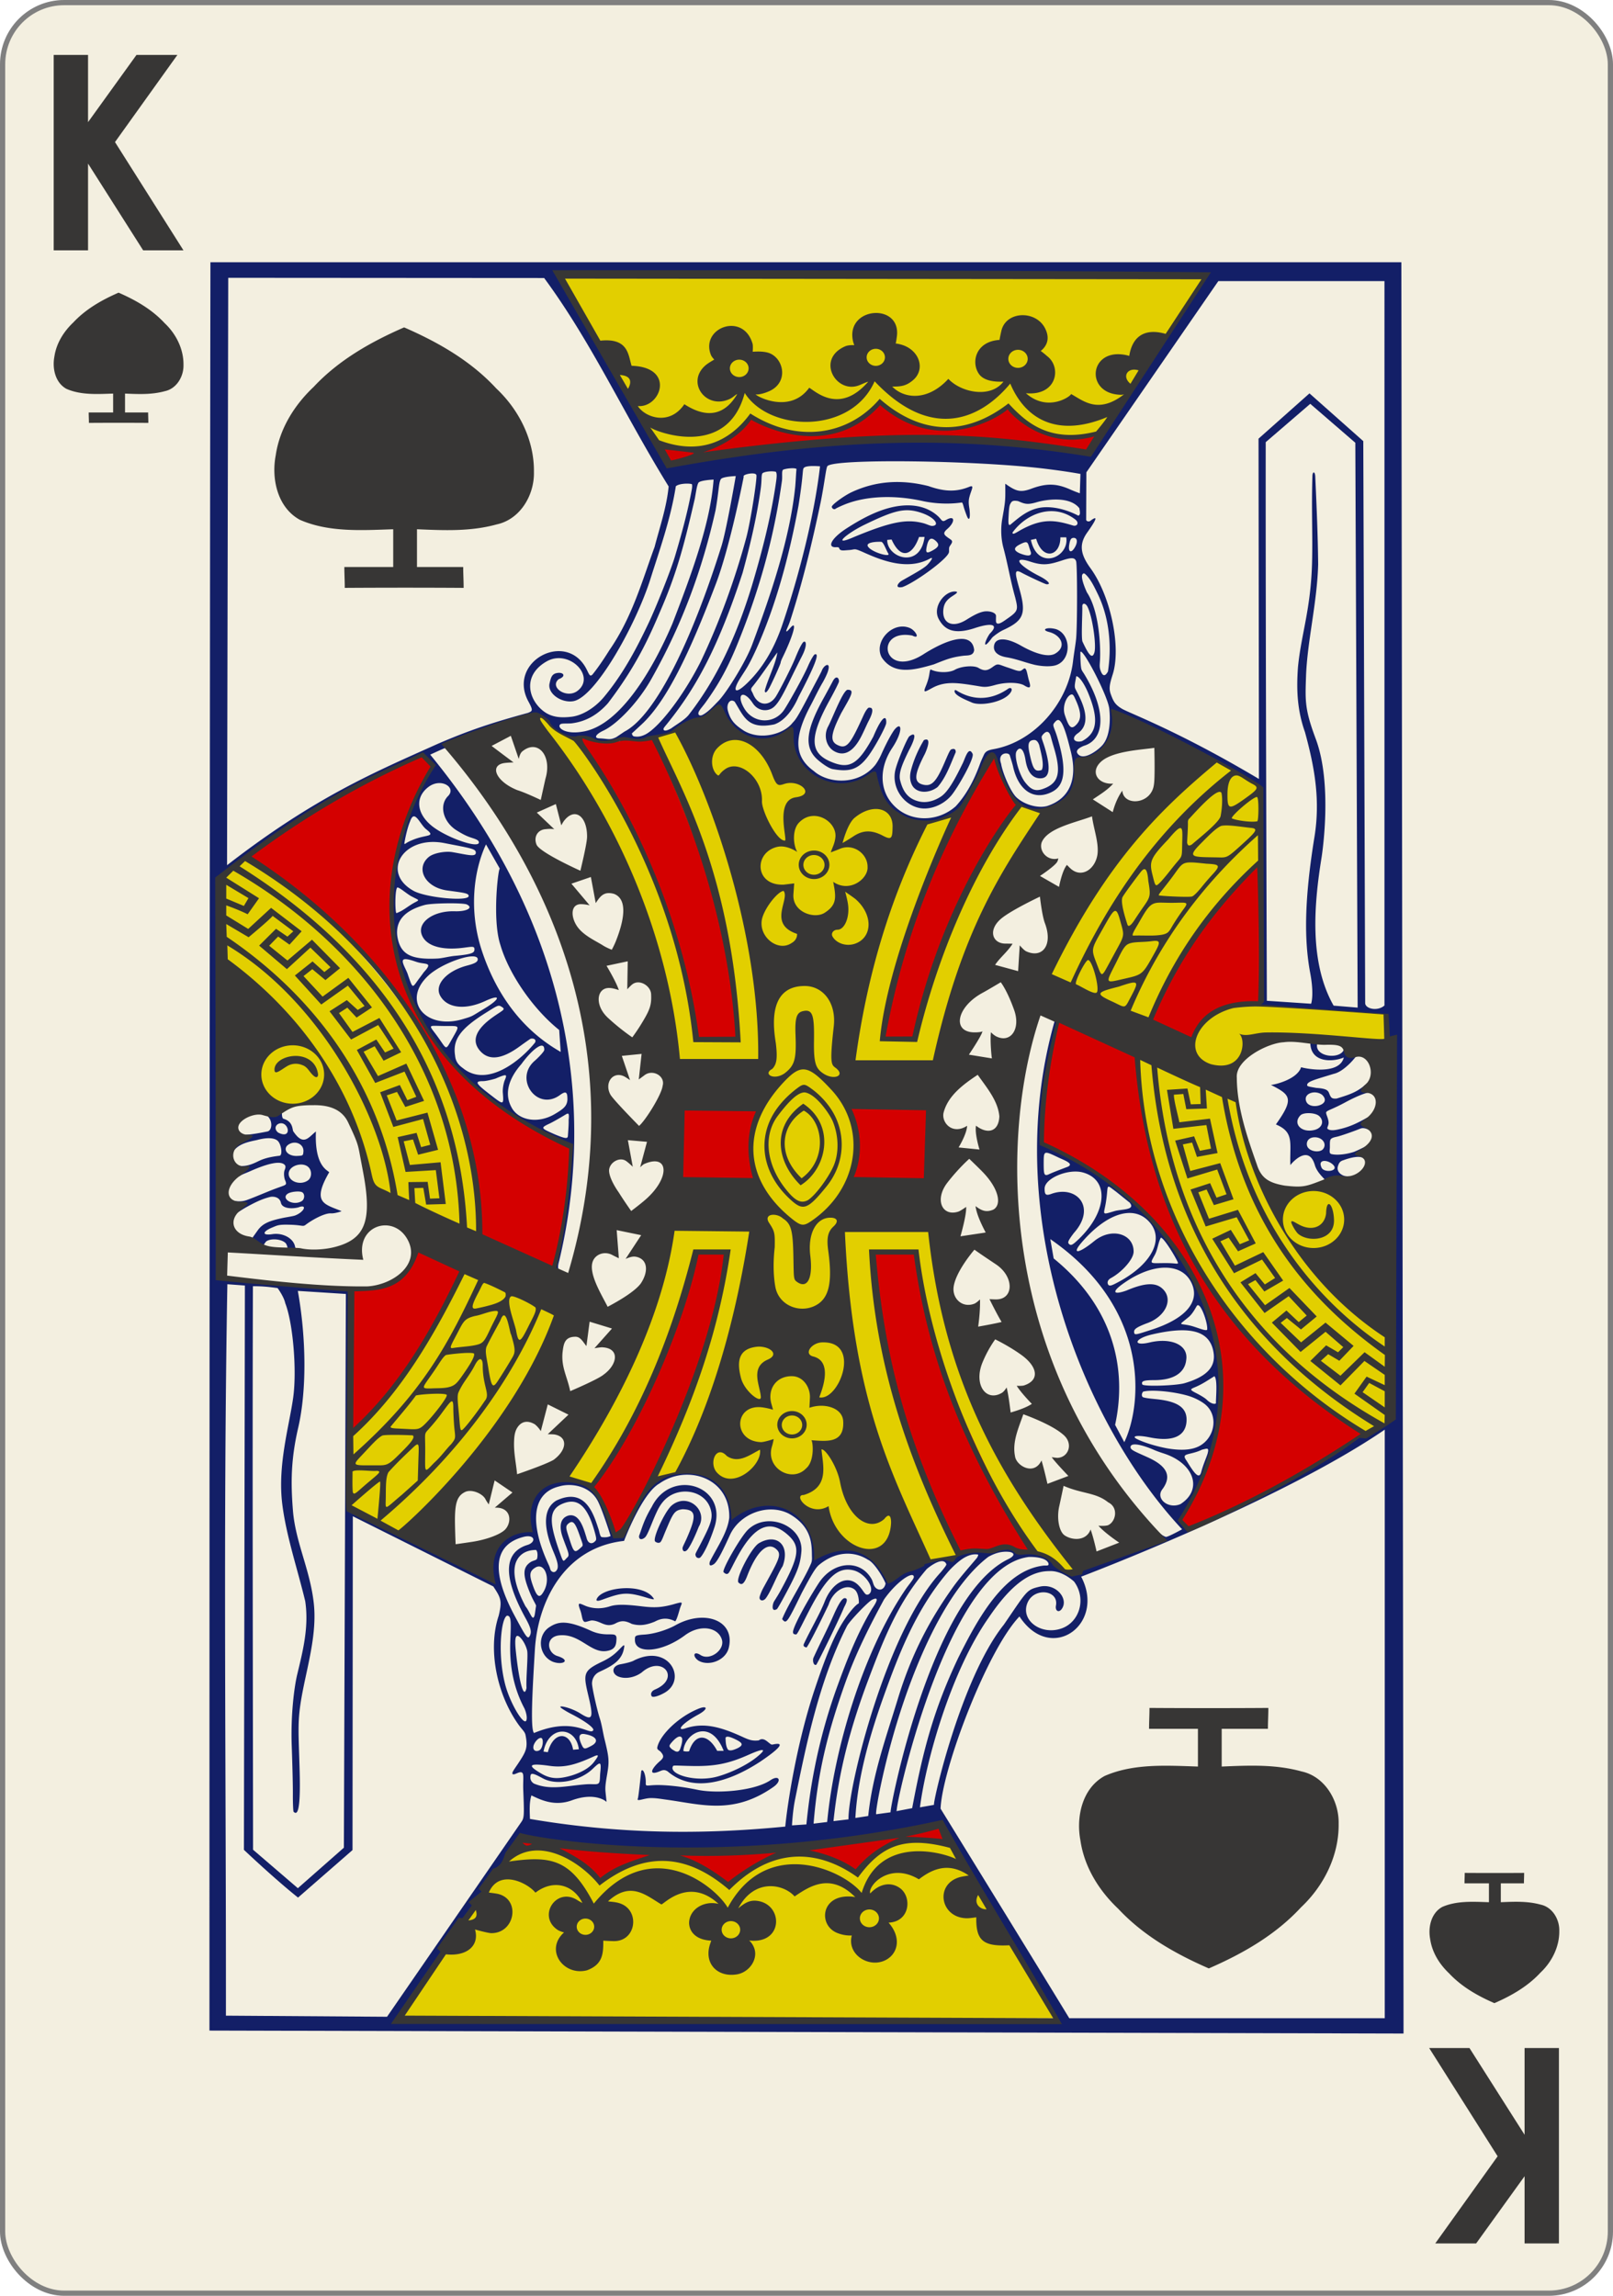 <svg xmlns="http://www.w3.org/2000/svg" viewBox="0 0 234 333" fill="#373635"><g transform="translate(0 -719.362)"><rect width="233.244" height="332.244" x=".378" y="719.74" fill="#f3efe0" stroke="gray" stroke-width=".756" rx="8.919" ry="8.946"/><path d="M12.899 780.702c0-.556-.031-.958-.031-1.514h3.545v-2.737c-2.244.072-4.673.24-6.774-.687-1.627-.893-2.076-2.97-1.748-4.68.281-1.927 1.353-3.638 2.75-4.957 1.82-1.946 4.14-3.26 6.562-4.316 2.472 1.075 4.843 2.431 6.685 4.428 1.66 1.56 2.765 3.764 2.731 6.071.036 1.665-.995 3.425-2.697 3.789-1.904.527-3.83.434-5.785.352v2.737h3.353c0 .556.03.958.03 1.514a669.463 669.463 0 0 0-8.621 0zM212.488 991.022c0 .556-.031.958-.031 1.514h3.545v2.737c-2.244-.072-4.673-.239-6.774.687-1.627.893-2.076 2.971-1.748 4.68.28 1.927 1.352 3.639 2.75 4.957 1.82 1.946 4.14 3.26 6.562 4.316 2.472-1.075 4.843-2.431 6.685-4.428 1.66-1.56 2.765-3.763 2.731-6.07.036-1.666-.996-3.426-2.697-3.79-1.904-.527-3.83-.433-5.785-.352v-2.737h3.353c0-.556.03-.958.03-1.514-2.632.019-5.778.019-8.621 0zM50.016 804.63c0-1.111-.061-1.915-.061-3.027h7.089v-5.474c-4.488.145-9.345.478-13.548-1.374-3.253-1.786-4.15-5.942-3.495-9.359.562-3.855 2.705-7.278 5.5-9.915 3.639-3.892 8.279-6.519 13.123-8.632 4.945 2.15 9.687 4.862 13.371 8.856 3.319 3.119 5.53 7.527 5.462 12.141.072 3.331-1.991 6.851-5.395 7.578-3.807 1.055-7.66.868-11.57.705v5.474h6.706c0 1.112.062 1.916.062 3.028-5.265-.037-11.558-.037-17.244 0zM166.757 967.094c0 1.112-.062 1.915-.062 3.027h7.09v5.474c-4.488-.144-9.345-.478-13.548 1.374-3.253 1.786-4.151 5.942-3.495 9.36.561 3.854 2.704 7.278 5.5 9.914 3.638 3.892 8.278 6.519 13.123 8.633 4.944-2.15 9.686-4.863 13.37-8.857 3.32-3.119 5.53-7.526 5.463-12.141.072-3.331-1.992-6.851-5.395-7.578-3.808-1.054-7.661-.867-11.57-.705v-5.474h6.706c0-1.112.061-1.915.061-3.027-5.264.037-11.557.037-17.243 0z"/><g stroke-width="3.181"><path fill="#131f67" d="M30.528 757.403h172.77l.316 256.918-173.228-.429s-.007-167.652.142-256.489zm122.72 255.069c-6.434-10.8-16.603-28.392-16.904-28.532-3.76 1.854-42.097 6.606-60.538 2.005-6.306 8.772-12.499 17.46-17.99 26.154zm-58.88-32.302c-.965.02-2.04.564-1.842.09.115-.273.387-3.043.506-4.033.289-.44.695.714.649 1.787-.027.616.292.176 2.476.282 2.361.115 4.296.525 5.097.685 2.793.56 8.197.158 10.512-1.401 1.253-.844 1.727.067.435.973-5.835 4.09-10.461 2.53-15.53 1.845-.756-.102-1.52-.244-2.303-.228zm2.48-3.88c-.362-.22-.6-.242-1.065-.041-1.79.773-1.322-.336-.032-1.453.59-.51.572-.77.125-1.307-.227-.271-.605-.305-.515-.711.388-1.753 3.048-4.405 6.022-5.59 1.237-.492 1.433.047-.131.897-2.406 1.308-3.184 2.423-1.823 1.97 2.638-.88 5.044-.26 8.42 1.298.964.445 1.406.532 2.226.45.607-.464 1.15.095 1.525.387.236.176.287.26.556.201 1.92-.417.77.715-1.856 2.487-4.702 3.073-9.832 4.523-13.451 1.411zm7.235.755c1.922-.535 4.266-1.654 5.703-2.82 1.748-1.419.76-1.203-1.248-.31-2.906 1.295-4.94 1.668-8.21 1.599-2.735-.058-2.65-.16-2.75.155-.35 1.106 3.416 2.237 6.505 1.376zm-5.308-4.32c.156-.477.275-1.112.135-1.319-.253-.374-.797-.098-1.488.71-.429.5-.37.568.05.963.21.132.371.23.498.299.584.23.678-.271.805-.654zm1.196.652c.841-2.647 2.725-2.596 4.07-.062l.947.005c-1.949-4.93-5.721-2.433-5.848.019.445.136.83.038.83.038zm7.038-.446c.89-.458.759-.77-.374-1.31-.805-.384-1.232-.461-1.378-.214.011.547.035 1.328.377 1.761.355.2.843.003 1.375-.237zm-12.468-7.54c-.163-.248-.134-.703.484-.968 3.816-1.632 1.036-5.077-1.91-2.493-.934.708-2.323 1.037-3.396.615-1.009-.406-1.028-1.546.313-1.789.44-.08 1.568-.301 1.985-.568 5.12-2.532 7.84 2.973 4.207 4.805-.747.403-1.54.627-1.683.399zm-14.345-4.998c-2.078-.87-2.363-3.89-.415-5.067 1.24-.783 2.507-.996 5.922.565 2.412 1.102 3.793-.085 3.73 1.198-.038.78-.088 1.567-1.49 1.755-2.28.305-3.836-2.552-6.763-2.283-2.112.195-1.845 2.529-.319 3.003 2.034.632.801 1.382-.665.829zm38.211.439c-.381.165-.56-.606-.395-1.017 1.039-2.276 1.994-4.085 2.935-6.217.751-1.698 1.255-2.429 1.592-2.427.344.002.504.251-.072 1.297-.87 2.11-4.055 8.544-4.06 8.364zm-17.062-.59c-.92-.605-.764-1.502.282-.822 1.344.873 3.548-.725 3.099-2.233-.543-1.822-3.164-2.264-5.358-.632-3.462 2.575-7.26 2.706-7.26.693.007-.575-.08-.706 1.36-.795 1.675-.105 3.564-.814 4.503-1.342 4.21-2.371 8.69-.734 7.762 3.221-.418 1.866-2.894 2.77-4.388 1.91zm-15.44-5.838c-.341-.01-.966.308-1.145.185-.35-.242-.3-.944-.588-1.695-.512-1.334-.013-.917.888-.557 1.222.437 2.381.352 3.412.022 1.064-.341 2.46-.263 4.694.006 1.797.217 2.806.154 4.437-.277 1.77-.512 1.302-.328 1.007.68-.192.663-.435 1.55-.66 1.763-1.223-.633-2.153-.388-2.957.043-1.321.538-2.258.63-3.34.331-1.019-.535-1.623-.491-2.44-.029-1.41.63-2.035-.412-3.307-.472zm26.398-2.773c.248-.402.609-.956.947-1.578 2.735-5.02 2.922-6.416.992-8.107-2.595-2.273-4.806-1.287-7.291 3.251-.604 1.102-.964 1.93-1.208 2.27-.281.392-.61.09-.771-.063-.307-.289 2.452-5.106 3.533-6.158 2.83-2.752 8.087-.55 7.752 3.193-.168 1.885-.556 2.919-2.422 6.375-.461.856-.862 1.58-1.107 1.93-.875.542-.675-.701-.425-1.113zm-25.779-.2c.432-1.787 6.634-2.615 8.268-.27.16.229.066.22-.635.042-3.153-.963-3.779-.91-6.8.193-.454.161-.777.228-.833.036zm23.663-.339c.001-.168.23-.829.581-1.468 2.068-3.777 2.638-4.688 2.007-5.395-1.229-1.376-2.88-.18-4.396 3.764-.567 1.475-.954 1.16-1.23.927-.53-.445 1.815-5.034 2.946-5.718 2.564-1.507 4.581.237 3.449 3.319-.884 1.391-1.614 3.532-2.44 4.658-.391.505-.92.356-.917-.087zm-9.273-6.135c-.125-.19.117-.446 1.005-2.205 1.221-2.418 1.6-3.315 1.104-4.695-.884-2.46-4.218-3.063-6.243-1.449-.662.521-1.112 1.243-1.424 1.89-.731 1.5-1.341 3.439-1.775 3.846-.379.353-.908.425-.873-.191.481-1.306.708-2.318 1.846-4.232 2.838-5.698 11.016-3.06 9.102 2.939-.712 2.177-1.53 3.826-2.015 4.362-.27.298-.716.039-.727-.265zm-1.898-1.046c.001-.188.308-.722.633-1.467 1.383-3.162 1.393-4.13-.623-4.171-1.206.143-1.385.6-2.444 3.094-.344.81-.533 1.388-.738 1.635-.219.265-.63.108-.8-.051-.431-.407 1.456-4.498 2.454-5.27 2.294-1.846 5.267.775 3.874 3.128-.652 1.645-1.215 2.761-1.598 3.27-.338.45-.762.386-.758-.168zm-48.84-36.865-6.97-.443c1.235 6.895 1.298 14.484.05 19.866-1.066 4.601-1.078 7.99-.76 11.98.37 4.641 2.495 8.577 3.03 13.504.387 3.57-.467 7.296-1.23 10.846-1.274 5.931-1.011 6.55-.824 13.51.174 6.454-.476 6.222-.876 5.845-.06-.057-.117-1.198-.108-2.555.01-1.357-.081-4.676-.165-6.98-.167-4.604.386-8.671.787-10.345.816-3.408 1.732-6.898 1.168-10.669-1.147-4.76-2.764-9.512-3.331-14.1-.7-5.656 1.02-11.332 1.588-15.44.549-3.967-.033-10.829-1.156-13.685-.193-.95-1.11-2.188-1.11-2.188-1.052-.14-2.107-.277-3.58-.268-.082 27.24-.001 54.491.022 81.735l6.499 5.582 6.677-5.877zm.468 31.248s9.916 5.285 20.849 10.479c-1.041-5.943 2.26-6.839 5.36-7.529-.742-11.48 10.618-9.125 12.359.85l1.12.004c1.968-4.973 3.915-8.405 8.396-9.224 3.474-.635 6.9 1.402 7.768 6.199-.153-.338 11.517-6.342 11.838 6.344 5.3-3.046 9.082-.415 10.61 3.453 2.238-3.157 7.838-3.296 9.629-3.526.623-.665 1.724-1.045 3.723-1.034 1.714-.08 4.017-1.269 5.201.179 1.802.263 3.175-.039 4.715 1.063 1.226.863 2.593 2.786 4.633 1.46 3.89-1.735 8.262-2.517 11.74-4.609 0 0-.922-1.1-.653-.941.099.058.532.577 1.184.82.234.086 2.371-1.1 2.371-1.1C157 925.728 145.08 895.556 152.95 867.64c.218-.475-.657-.658-1.087-.826.132-.214 2.26.073 1.356 1.848-.91 5.348-1.94 11.144-2.169 15.578-.003.54.05 1.024.05 1.024 32.486 13.874 28.502 43.925 20.157 54.385l1.315 1.623c.582.36 25.557-13.124 24.733-13.677l4.726-2.179-.766-58.927-18.69-1.323s.199-.495.435-.623c.171-3.598-.176-8.919.01-13.372.073-12.727.211-17.055.033-17.407-5.765-3.515-14.36-8.654-21.594-11.147.297.079-.118 5.274-.338 5.57-6.768 2-3.626 4.556-6.128 7.301-1.68 1.71-5.613 2.036-7.512-.016-2.269-2.033-3.333-6.697-3.333-6.697-3.58 3.545-2.845 7.828-7.64 9.44-7.706 3.54-10.153-7.042-9.705-6.797-2.953 2.636-11.24 4.78-12.135-6.351-3.726 3.176-7.902 1.599-9.674-2.31-2.274.075-4.825 1.725-7.127 2.617-2.136.876-4.869 1.39-6.897 1.35-2.537.285-4.627.274-6.913-.356-1.074.322-3.496-.643-4.243-2.027-1.143-1.244-2.14-1.316-3.227-1.092-3.702 1.806-7.672 2.242-12.042 4.132-.273.176.383.507.163.442-.094-.028-2.296 1-2.296 1 22.138 26.95 23.342 54.16 18.702 73.445-.182.669-.282 1.154.196 1.68-.702-.112-.713.078-.845-.339l2.302-16.187c.068-1.955.332-1.81-1.523-2.54-1.716-.674-3.338-1.324-4.754-2.13-5.398-3.704-11.5-8.263-14.473-13.95-8.483-12.227-5.684-26.815.67-38.373l-1.58-1.52c-18.556 8.608-29.511 17.89-29.511 17.89l.08 57.822 19.068 2.037zm-9.198-38.613c-.612-.625-2.169-.735-2.818-.26-.15.117-.47.73-.564.708-.864-.205-1.462-.371-1.577-1.046l.917-1.283c.726-1.016 1.772-1.376 3.535-1.758.625-.135 1.57-.26 1.903-.39 1.325-.53 1.786-1.678.444-1.164-.98.25-2.349.167-2.53-.662-.15-.682-.777-.95-1.476-.87-1.291.288-2.471.913-3.615 1.542-.507.283-1.47.924-1.47.924-.15.22-.71-1.386-.189-1.856.648.073 1.206.078 1.838-.155 1.576-.581 3.094-1.283 4.685-1.846 1.013-.369 1.106-.338.839-1.003-.132-.246-.249-1.062-.074-1.489.185-.454.165-.682-.15-.876-.716-.442-2.433-.03-4.847 1.044-.736.327-1.22.459-1.686.806.3-.708.126-.838.118-1.579.986.115 1.873-.248 2.66-.632.649-.314 1.377-.625 3.16-.836.488-.057.266-1.709-.289-2.187-.524-.453-1.628-.463-2.962-.097-1.192.253-2.673.51-3.493 1.695-1.034.907.025-1.502 1.91-2.464.827-.016 2.651-.379 3.08-.466.728-.15.844-1.73-.213-2.408-.662-.535 2.406-.55 2.347-.386-.04.093-.068.769.167.941 1.321.368 1.31 1.37 1.425 1.79 1.518 2.307 2.265.86 3.31.065-.22 5.024 1.676 5.595 1.927 5.913-2.606 4.5-.64 4.611 1.802 5.647 0 0-.928.349-1.546.313-.972-.055-2.833 1.012-3.647 1.641-.448.347-.462.058-2.257.01-1.69-.046-1.815.07-2.586.387-1.52.624-1.513 1.213-.027.981 1.583-.248 3.134.642 3.316 1.855.125.229.013.634-.012.62-.33-.057-1.075.058-1.063-.088.01-.146 0-.695-.292-1.08zm2.31-6.087c.429-.254.503-.976.129-1.269-.34-.266-1.785-.123-2.193.216-.923.673.764 1.798 2.064 1.053zm.925-3.024c.53-.384.596-1.306.135-1.841-.78-.908-2.819-.365-2.93.78-.117 1.22 1.684 1.864 2.795 1.061zm-.664-4.149c.096-1.001-.975-1.636-1.96-1.16-1.227.591-.482 1.838 1.055 1.765.85-.04.85-.04.905-.605zm-3.591-4.064c-.573.26-.602.884-.06 1.287 2.153 1.1 1.497-1.847.06-1.287zm150.317 5.987c-.945-3.224-3.55-.027-3.553.017-.092-3.304.583-4.775-2.092-5.904 2.684-3.767 2.125-4.287-.722-5.732.262.02 3.779-.71 4.38-2.57.134.087 5.52 1.316 6.192-1.407-1.625.686-4.822.789-4.858-2.139.302-.084 1.06.06.997.154-.425 1.877 3.267 2.342 3.871.859 0 0 1.24.77 1.786.888.06.038-1.68 2.274-3.266 2.611-2.861.877-3.848 1.114-3.852 1.64 0 .205.468.238 1.317.399 1.777.113 1.74.467 1.973 1.012.206.482.407.579 1 .53 2.028-.625 3.043-.953 4.458-2.263.172-.03.372 1.377.481 1.426.017-.225-1.436.167-3.667 1.376-1.82.987-2.533 1.13-2.765 1.397-.171.198.271.82.318 1.496.039.569-.374.844-.07 1.022.35.205.893.167 1.607-.004 1.574-.352 2.732-.925 4.147-1.735-.3.527.203 1.864.203 1.864s-.698-.455-1.273-.219c-1.107.45-2.897 1.064-3.38 1.17-.469.101-.672.158-.855.302-.225.176-.188.602-.192 1.227-.003.438-.138.843.16.975.66.198 1.995.135 3.353-.304.58-.234 1.808-.854 1.808-.854l-.385 1.85c-.515-.539-1.995-.142-2.985.22-.5.145-.65.436-.776.84-.221.69.252 1.165.798 1.392.363.15.923.089.923.089-2.566.905-2.055 1.238-3.553.552-.647-.65-1.281-1.335-1.528-2.177zm2.686.001c-.426-.455-1.168-.717-1.6-.537-.384.19-.246.585-.123.887.325.838 2.58.567 1.723-.35zm-1.498-2.305c.602-.73-.06-1.713-1.171-1.72-.773-.004-1.184.442-1.176 1.002.015 1.06 1.845 1.328 2.347.718zm-1.234-2.784c1.114-.28 1.456-1.281.685-2.007-.547-.515-2.266-.58-2.726-.113-1.173 1.191.142 2.6 2.04 2.12zm.926-3.66c.654-.31.78-.827.202-1.414-1.049-.828-2.88-.182-2.289 1.024.29.59 1.29.767 2.087.39zm-134.112-27.79c.984-.331 1.695-1.039 2.73-1.582.7-.353.489-.297-.405-.78-.703-.3-2.112-1.622-2.244-1.307-.32.564-.274 3.644-.08 3.67zm24.88 32.264c.041-.629.123-1.576.104-2.27.133-1.324-.124-.937-.897-.505-.572.342-1.49.861-1.85 1.028-1.418.655-1.249.69.749 1.58 1.676.695 1.865.627 1.894.167zm-1.946-3.098c1.355-.792 1.805-1.2 1.871-2.088.007-1.022-.122-1.394-1.089-.686-3.3 2.414-6.696-2.323-3.675-4.954.616-.536 1.398-1.376 1.405-1.589.05-1.526-1.805-.044-3.32 2.051-1.678 1.906-2.723 4.29-1.25 6.579 1.177 1.675 3.797 2.006 6.058.687zm-7.498-3.082c-.06-.747.167-1.582.273-1.83.37-.874.354-.983-1.327-.255-.67.205-1.471.37-1.78.37-1.372-.009-1.03.391.939 1.911 1.978 1.528 2.044 1.666 1.895-.196zm4.677-7.316c.21-.46-.226-.637-.643-.55-.033.006-.753.504-1.6 1.12-2.564 1.871-4.445 2.09-5.717.665-1.29-1.445-.75-3.158 2.133-5.12 1.272-.866 1.577-.924.965-1.302-.465-.288-.493-.244-2.322.902-3.685 2.311-4.788 3.89-4.419 6.189.076.944.61 1.439 1.127 1.806 3.513 2.884 8.388-1.092 10.476-3.71zm3.72 1.364-.223-3.182c-3.746-2.992-7.3-8.102-8.528-12.334-1.251-3.764-.254-11.615-.066-11.032l-2.024-3.551c-1.762 3.769-2.531 9.516-.615 15.372 1.627 4.97 4.885 10.991 11.455 14.727zm-15.78-1.854c1.19-2.117 1.226-1.888-1.073-1.906-2.625-.021-2.332-.317-.852 1.759 1.188 1.667.988 1.813 1.924.147zm1.576-2.901c1.512-.45 1.167-.346 3.173-1.555 2.303-1.387 2.4-2.146.087-1.077-2.968 1.373-5.575 1.022-6.543-.77-.862-1.596.938-3.587 3.902-4.366 1.013-.266 1.546-.49 1.549-.901.008-1.253-5.037.418-7.116 2.309-4.013 3.65-.501 7.98 4.948 6.36zm-6.488-5.682c.136-.19.496-.647.829-1.12 1.42-1.53.226-1.073-1.035-1.49-.667-.229-1.35-.455-1.741-.4-.755.106.254 1.456.497 2.327.679 1.941.6 1.882 1.45.683zm5.372-3.498c2.544-.23 2.803-.458 2.807-.946.003-.485-.312-.392-1.588-.228-3.382.435-5.621-.362-6.105-2.031-.499-1.724 1.792-3.355 4.844-3.26 1.653.053 2.754-.476 1.747-.985-.524-.265-5.077-.208-6.107.07-3.025.816-4.258 2.374-3.982 4.532.418 2.664 1.99 3.428 5.819 3.239.733-.037 1.668-.31 2.565-.391zm1.968-8.678c.003-.416-.723-.476-3.124-.806-3.197-.44-4.625-3.18-2.698-4.829.73-.625 2.471-.893 3.441-.73 2.108.357 3.397.758 3.417.096.004-.591-.608-.634-4.565-1.408-5.978-1.17-9.26 4.264-4.48 6.922 1.816 1.01 8.004 1.584 8.01.755zm1.482-7.776c.002-.208-.192-.368-.645-.532-.658-.239-1.1-.283-2.584-1.209-1.973-1.231-2.572-3.633-1.255-4.972 1.278-1.25-1.022-2.725-2.854-1.315-1.904 1.465-1.744 3.765.448 5.586 2.02 1.677 6.884 3.42 6.89 2.442zm-9.686-.325c2.078-.903 3.57-.383 1.98-1.63-.892-.765-1.654-2.943-2.274-1.096-.475 1.101-.824 3.043-.837 3.234.14.131.108-.094 1.131-.508zm73.494-4.687c-2.366-.545-3.983-3.09-3.38-5.537.34-1.382 1.744-4.639 2.02-4.841 1.045-.767.901.253-.057 2.026-.874 1.81-1.555 3.264-1.284 4.34.384 1.533 1.054 2.703 2.774 3.092 1.21.273 2.35-.194 3.122-.699 1.02-.667 1.986-2.38 3.14-4.753.369-.667.864-2.716 1.479-1.465.296.647-2.166 4.95-3.087 6.041-1.158 1.373-3.114 2.178-4.727 1.796zm14.267-1.44c1.153 1.023 3.102 1.538 4.374 1.171 3.121-1.018 4.54-3.75 3.358-8.14-.599-2.46-1.11-3.992-1.628-4.296-.251-.148-.526.128-.771.47-.218.306.115.736.47 1.894 1.491 4.879 1.101 7.085-.72 8.017-2.64 1.353-4.903-.205-5.67-3.686-.123-.538-.485-1.634-.485-1.634-.202-.484-1.838-.377-1.243 1.243.179 1.254 1.426 4.244 2.315 4.961zm13.39-12.778c-.041-1.716-3.94-9.164-4.205-8.373 0 0-.017 1.74.136 2.425.058.259.26.498.427.774 3.388 5.594 2.864 9.536-.073 10.4-1 .42-1.218.834-.77 1.268.904.912 3.175-.89 3.617-1.545 1.111-1.468.957-4.147.868-4.949zm-56.731-1.266c1.277-1.32 4.076-5.877 4.94-8.268 2.656-7.115 5.448-15.299 6.219-22.864.085-.954.14-2.407.19-2.531-.208-.21-1.525-.1-1.967.11-.212.255-.07.821-.146 1.56-1.188 8.504-3.383 16.252-6.636 24.14-1.423 3.425-2.745 5.681-4.46 8.064-.298.416-.68.844-.829 1.086-.433.58-.115.958.387.713.892-.467 1.661-1.365 2.302-2.01zm-4.354 2.07c4.073-5.192 6.969-11.424 9.219-18.78 1.422-4.761 2.674-9.579 3.424-14.488.154-1.048.278-1.75.058-2.063-.55-.137-1.577-.052-1.933.202-.218.306-.072.917-.274 2.33-.52 3.653-1.301 7.321-2.618 12.124-3.476 10.63-6.67 16.58-10.867 21.787-.339.438-.64.723-.61.909.044.272.451.25 1.118-.136.872-.635 1.868-1.188 2.483-1.885zm-6.205 2.758c1.993-1.047 5.501-5.606 7.98-10.515 2.78-5.796 5.109-12.343 6.632-18.012.662-2.485 1.602-8.69 1.468-9.098-.16-.485-2.107-.081-1.837.254 0 0-1.935 9.974-4.016 15.472-3.865 10.206-7.207 17.131-10.804 20.46-.472.437-1.4 1.29-1.4 1.29s.02.381.32.44c.717.122 1.195-.07 1.657-.29zm-3.05-.406c4.497-2.332 9.763-13.22 14.061-26.892.735-2.34 2.08-10.17 2.08-10.17s-1.792.061-2.138.41c-.347.474-.291 1.679-.793 4.54-1.933 8.648-4.849 16.536-9.23 24.332-1.896 3.455-5.045 6.708-7.033 7.635-1.112.518-1.437 1.089-.623 1.13 1.37.045 1.493.311 2.488-.185zm61.61 121.772c-3.372-.01-6.236 2.99-8.787 6.76-5.428 7.728-9.076 20.64-9.964 27.502l2.048-.358c-.308.13 3.827-18.265 10.127-26.142 3.406-4.97 3.262-5.045 5.174-5.501 2.417-.576 4.356 1.85 3.157 3.311-.434.495-.91.132-.776-.573.429-2.25-3.11-2.683-4.098-.472-1.137 2.542 1.886 4.81 4.84 3.81 2.64-.865 3.745-4.288 1.892-6.817-.953-.855-2.33-1.615-3.613-1.52zm-17.75-.315c-4.037 4.704-6.037 9.537-8.516 16.136-2.477 6.593-4.256 13.042-5.027 20.442l2.178-.26c-.08-4.757 5.54-27.409 13.437-35.894.44-.537.795-.984.761-1.108-.438-1.146-2.31.234-2.833.684zm8.92-1.756c-5.232 3.978-9.412 12.667-12.169 20.7-2.98 8.682-4.316 16.639-4.092 16.639l2.079-.284c-.155-.504 5.84-31.098 16.967-36.669.964-.446 1.167-.896.353-1.091-1.252-.163-2.26.219-3.138.705zm5.859.02c-11.426 1.396-18.892 33.918-19.142 36.619a7.06 7.06 0 0 1-.041.25l2.274-.434.03-.156c1.566-8.31 3.093-14.135 6.654-21.646 2.776-5.566 6.605-12.683 12.326-13.373.465-.056.906.117.743-.385-.348-.798-2.059-.9-2.844-.875zm-68.094-10.241c-4.13.985-4.264 5.578-1.514 11.448.208.443.17.686.381.856.47.382.84-.15.892-.502.079-.533-.167-1.251-.603-2.294-1.702-4.063-1.294-6.403.391-7.439 4.32-2.065 5.482 2.176 6.135 4.127.16.476.215 1.13.497 1.165.862.11 1.272-.174 1.26-.174 0 0-1.144-3.653-1.842-5.025-1.129-2.22-3.813-2.685-5.597-2.162zm-29.96 4.336-.043 48.417-7.904 6.893c-3.393-2.7-7.85-6.928-7.85-6.928l.14-81.85-2.543-.189c-.622 35.166-.179 70.857-.208 106.092l23.373.16 19.345-28.055s.245-.334.322-.51c.238-.543.21-1.35.094-4.333-.048-1.213.099-2.144-.093-2.428-.195-.288-.608-.082-.993.078-.393.164-.626.106-.415-.324.12-.243.507-.778.842-1.287 1.086-1.656 1.351-2.186.984-4.022-.09-.451-.536-.833-.924-1.365-3.255-4.463-4.581-11.08-2.965-15.925.515-2.142.33-2.576-.783-4.245zm102.32-52.06c-2.125-1.013-2.084-.99-2.097.928.012 1.434.041 1.781.62 1.588.839-.396 1.863-.758 2.636-1.063 1.477-.471-.398-1.075-1.159-1.452zm8.413 4.987c-1.649-1.222-1.04-1.082-1.507 1.676-.282 1.665-.646 1.708 1.21 1.157 1.052-.338 3.217-.125 2.246-1.273.006.02-1.625-1.305-1.949-1.56zm-66.27 42.331c-2.53 1.422-5.114 8.314-5.114 8.314-8.842.979-12.543 9.058-12.938 15.795-.312 5.318-.7 11.527-.123 12.071 5.797-2.422 8.03.374 8.58-.38.25-.329-1.286-1.42-3.216-2.398-.448-.228-1.142-.637-1.405-.84-.704-.541 1.405-.075 2.738.768 1.7 1.076 1.986.851 1.248-2.29-.803-3.417-.934-3.836 1.892-5.19 1.13-.541 1.773-1.001 2.582-1.844.648-.675.814-.84.575.152-.413 1.717-2.057 2.466-3.537 3.163-.736.351-1.04 1.057-1.045 1.663-.004.618.76 3.956 1.114 5.023.328 1.013.448 2.03.701 3.062.664 2.682.707 3.207.371 5.153-.196 1.142-.296 1.792-.228 2.482.062.626.156 1.479.156 1.479.003-.03-1.579-1.507-5.04-.24-2.497.912-4.469-.04-5.867-.715-.322 1.056-.25 2.203-.21 3.415 14.393 2.446 26.686 2.117 37.037 1.11.268-2.844 1.573-11.888 4.314-20.043 1.14-3.393 2.43-6.97 3.884-9.357.992-1.628 2.004-2.725 2.362-2.914.111-.063.121-.096.118-.14-.001-.091.003-.168-.002-.255-.037-.529-.174-1.347-.664-1.71-1.194-.886-3.1.255-3.726 2.23-.55 1.183-3.055 6.301-3.234 6.215-.147-.086-.495-.093-.369-.488.96-2.075 2.277-4.268 3.019-6.13 1.025-2.681 3.254-4.097 4.92-2.406.57.58.8 1.114 1.062 1.298.197.139.463.044.627-.185.628-.88-.828-2.877-2.39-3.278-2.255-.579-3.935.95-6.492 5.907-1.476 2.862-1.74 3.58-1.974 3.36-.052.02-.444.02-.302-.535.304-1.192 2.264-4.655 3.683-6.851 2.1-3.252 6-3.515 7.64-.693.25.385.263.888.541 1.23.504.606 1.332.485 1.537-.508-.223-.657-1.594-3.033-2.547-3.447-2.193-1.4-4.855-1.126-7.095.733-.508.422-1.038 1.28-2.524 4.083-2.188 4.495-2.246 4.513-2.844 3.788.88-2.187 3.195-5.74 4.13-7.921.177-.325.213-.674.2-1.01-.054-1.585.224-4.387-3.383-6.378-3.075-1.54-7.136.08-8.518 3.113-1.06 2.322-1.833 3.918-2.367 4.247-.75.463-.61-.182-.535-.416 1.066-2.101 2.565-4.225 2.802-6.34.155-5.725-6.086-7.84-10.144-4.952zm-32.22-107.262c4.87-2.105 8.205-3.164 13.167-4.525.67-.273.778-.336.066-1.646-3.144-5.788 5.483-10.402 8.415-4.72.391.757.482 1.176.867.814.72-.88 1.578-2.128 2.468-3.552 3.3-4.756 4.794-10.18 6.554-14.968.73-2.813 1.749-5.753 2.037-8.77-6.547-10.599-11.108-20.796-18.058-30.233l-45.833-.03-.172 85.201c12.815-9.943 21.54-13.54 30.49-17.57Zm51.592-3.13c.556-.546 1.037-1.452 3.03-5.256.356-.678.924-1.73 1.155-2.22.3-.895 1.42-1.455.874.148-.124.346-.338.812-.676 1.433-.663 1.108-1.293 2.466-1.765 3.352-2.548 4.75-2.427 7.518.42 9.58 2.127 1.89 6.595 2.104 8.972-.95a8.74 8.74 0 0 0 .776-1.356c1.033-2.332 1.796-3.498 1.991-3.729 1.058-1.248 1.227.299-.353 2.68-1.81 2.728-1.842 5.685-.277 7.766 2.32 3.083 6.726 3.171 9.492.697 1.437-1.567 2.58-3.56 3.5-6.108.204-.565.415-.985.564-1.316.23-.51.562-.7 1.42-.853 5.887-1.049 10.827-6.668 11.529-12.803.092-.83.346-2.298.438-3.17.185-1.738.189-10.744.005-11.28-.1-.29-.275-.444-.658-.44-.294.003-.71.1-1.309.298-1.94.644-2.844.807-4.708.187-.616-.205-1.042-.275-1.295-.254-.823.066.27 1.163 2.668 2.375 1.028.52 1.84 1.22 1.007 1.168-.242-.015-3.136-1.406-3.536-1.634-1.318-.751-.974.195-.295 2.686.912 3.344.387 4.283-2.453 5.593-.53.244-1.232.754-1.59 1.083-1.505 2.068-1.116.544-.358-.558 1.295-1.26.5-1.69-2.154-.817-3.029.997-4.398.27-5.245-1.296-.958-1.77.844-4.048 2.347-4.004.487.015.4.178-.318.633-.866.55-1.276 1.08-1.367 2.02-.183 1.914 1.29 2.727 3.348 1.443.972-.606 1.737-1.025 2.474-1.18.73-.155 1.825.097 1.821.64-.001.223-.034.772.017.894.193.606 1.236-.252 1.69-.557 1.55-1.077 1.5-1.29 1.076-3.038-.692-2.446-1.042-4.683-1.701-7.163-.353-1.3-.413-2.768-.198-4.092.108-.663.385-2.027.442-2.961.056-.934-.007-2.269.03-2.269 1.54 1.096 2.166 1.287 3.668.757 2.324-.886 3.793-.794 5.751.077.725.323 1.385.55 1.385.55l.09-2.808s-1.814-.348-5.164-.757c-10.087-1.232-30.784-1.492-31.555-.36-.196.288-.391 2.294-.94 5.084-1.221 5.796-2.59 11.572-4.42 17.228-.375 1.152-.734 1.616-.542 1.65.079.015.453-.432.627-.619.981-1.053.23 1.448-1.252 4.46-.134.272-.243.57-.244.662-.001.182-.932 2.28-1.574 3.55-.398.789-.729 1.026-.726.522.45-1.735 1.64-3.98 1.812-5.526-1.043 1.4-2.56 3.712-3.71 5.09-.211.372.013.487.198.946.69 1.715 2.363 1.868 3.33.316.538-.866 2.212-4.127 2.794-5.555.6-1.468 1.02-2.242 1.22-2.338.4-.193.478.642-.233 2.03-2.155 4.216-3.079 6.578-4.134 7.449-.82.676-2.236.633-3.023-.57-1.335-2.04-2.474-1.365-1.25.727 1.266 2.161 4.156 2.363 5.666.417.498-.643 2.844-4.806 3.581-6.499.412-.945.851-1.68.998-1.733.788-.282-.111 1.876-2.372 6.196-.733 1.668-1.91 3.419-3.503 3.96-3.871.789-4.395-1.115-5.741-3.284-.655-.54-1.248.323-.997 1.277.406 1.548 1.166 2.153 2.339 2.93 2.45 1.45 5.857.452 7.091-1.201zm17.27 9.04c-.351-.723-.3-1.457-.122-2.141.406-1.543 1.078-3.04 1.863-4.341 1.272-.56.3 1.665.142 1.995-1.534 2.973-1.679 4.123-.248 4.466 1.226.294 1.885-.404 3.044-3.069.595-1.367.833-1.973 1.043-2.052.447-.166.661.001.635.418-.766 1.75-1.366 3.59-2.625 5.043-1.232.96-3.088.964-3.732-.32zm-11.5-2.285c-.533-.097-1.448-.737-2.083-1.278-2.166-1.844-1.809-4.394.877-9.187.209-.372.99-1.822 1.241-2.298.45-.852.892-.518.889.046-.002.158-.673 1.482-1.35 2.71-2.967 5.392-2.865 7.59.018 8.873 2.813 1.252 4.073.532 6.317-3.584 1.297-3.09 1.937-3.14 1.866-1.966-.003.438-1.573 3.4-2.587 4.777-1.47 1.996-2.741 2.35-5.187 1.907zm.214-2.601c-1.105-.636-1.555-2.216-.902-3.51.593-1.067 2.114-5.157 2.83-5.387 1.149-.037.535.858-.889 3.373-1.684 3.332-1.624 4.223-.324 4.733 1.204.472 1.775-.496 3.55-4.392.278-.612.667-1.248.895-1.115.282-.02.773.178-.16 1.944-.222.422-.598 1.308-1.013 2.132-1.213 2.411-2.59 3.026-3.987 2.222zm19.937-7.072c-.486-.232-2.764-1.064-2.427-1.754.042-.065.174-.014.242.028 2.085 1.299 4.68 1.629 7.385-.174.455-.373.795-.12.541.347-.82 1.51-4.466 2.157-5.741 1.553zm-6.7-2.19c.063-.146.25-.577.417-1.158.25-.872.191-1.514.413-1.403.945.475 2.635.486 3.462.017.907-.515 2.746-.672 3.417-.266.958.579 1.445.31 2.117-.177.757-.549.771-.314 2.14.127 1.01.326 1.407.549 1.837.477.164-.028.498-.377.605-.359.329.055.366.922.668 1.911.268.876.116 1.087-.729.562-.627-.39-2.432-.574-4.309-.039-1.39.396-1.71.237-2.73.077-2.543-.4-4.378-.708-6.273.311-1.012.545-1.38.828-1.035-.08zm-6.325-4.324c-1.232-2.297 1.602-5.338 4.093-4.264.826.356 1.56 1.705.338 1.086-5.665-1.063-4.25 6.647 1.834 2.574 4.043-2.494 6.904-2.88 7.142-.466-.113.886-.96.745-1.603.826-1.675.217-2.295.47-4.237 1.243-2.954.865-5.842 1.572-7.567-1zm22.168 1.061c-1.382-.33-2.583-.837-4.024-1.08-1.428-.23-2.072-.923-1.814-1.855.268-.968 1.697-1.07 3.846.148 2.381 1.351 4.109 1.679 4.98 1.17 1.762-1.031.812-2.708-.87-3.137-1.263-.327-.334-.783 1.023-.407 2.19.771 2.237 4.449-.015 5.212-.754.256-2.081.186-3.126-.05zm-19.297-12.172c1.609-.924 3.163-1.75 3.716-2.3.29-.29 1.097-1.261.47-.965-3.28 1.83-7.088.31-9.847-.943-1.325-.576-1-.32-2.017-.257-.69.042-1.244.177-1.367-.281-.055-.203-.44-.118-.688-.14-1.02-.094-.375-1.348 1.767-2.73 2.525-1.63 4.729-2.694 6.916-3.133 2.272-.456 4.589-.198 6.288 1.322.653.584.596.973 1.192.615 1.362-.819 1.373.267.225 1.273-.789.69-.5.877.464 1.534.46.314.083.613-.174 1.07-.097.278-.02.585-.067.796-.215.982-5.025 4.45-6.766 5.043-1.198.207-.57-.631-.112-.904zm3.34-6.374-.799.01c-.908 2.578-2.586 3.457-3.983.366l-.636.06c-.028 2.618 4.82 4.262 5.418-.436zm-5.251 2.418c-.33-.513-.7-1.692-1.045-1.709-.937-.037-2.233.12-1.926.66.484.854 3.353 1.644 2.971 1.049zm6.426-.46c.864-.483 1.048-.817.485-1.348-.729-.686-1.109-.336-1.337.76-.197.942-.055 1.095.852.588zm-11.719-1.813c5.79-2.434 7.986-2.748 10.338-2.146.545.14 1.028.423 1.332.406 1.127-.063.408-1.235-1.614-1.906-2.309-.767-3.773-.419-8.212 1.73-2.599 1.26-4.71 3.121-1.844 1.916zm16.78-2.954c-.082-.145-.432-1.114-.532-1.467-.1-.354-.19-.718-.297-.72-2.687.399-5.049-.068-5.683-.209-4.063-.9-7.99-.717-10.92.349-.715.26-1.603.682-1.688.756-.232.201-.574-.028-.572-.279.002-.295 1.8-1.617 2.934-2.139 3.448-1.587 7.087-1.858 11.083-.86 2.603.928 4.28.778 5.945.101.817-.332.237.49-.021 1.58-.18.755.017 1.401.05 1.828.103 1.031-.023 1.548-.298 1.06zm60.526 217.668v-85.372c-15.233 10.438-44.043 21.326-44.043 21.326 3.627 6.868-4.365 12.744-8.95 5.77-4.717 4.92-11.215 22.153-11.446 27.876 0 0 12.549 20.353 18.672 30.4zm-83.902-28.111c.419-4.286 1.405-11.553 4.478-20.01 1.289-3.547 2.844-7.618 5.04-11.262.877-1.273.938-1.766.003-1.308-.588.289-3.273 3.1-3.638 3.811-4.119 8.072-6.025 17.77-7.532 25.175-.342 1.664-.442 3.734-.442 3.734zm3.013-.352c.98-10.413 5.105-24.47 11.301-33.634.583-.873 1.3-1.63 1.273-1.933-.08-.89-2.466.65-4.318 3.278-2.066 3.806-4.137 7.867-5.72 12.362-2.237 6.347-3.87 12.21-4.506 20.166zm5.955-.87c.621-6 2.626-11.505 4.307-17.019 2.056-6.743 4.8-11.706 7.996-16.175 1.026-1.433 2.236-2.775 3.386-4.142.147-.164.294-.46.26-.583-.738-.12-1.326.093-1.897.39-.797.415-1.919 1.461-2.574 2.238-4.554 5.394-7.004 11.692-9.278 18.055-2.183 6.111-3.756 11.988-4.064 17.522zm-40.9-4.599c.915-.066 1.505.094 1.771-.132.264-.225.178-.829.26-1.601.178-1.651-.006-1.56-1.117-.494-1.839 1.766-5.195 2.447-7.19 1.38-1.008-.54-1.708-.912-1.803-.464-.11.522.042.922.473 1.201 2.418 1.024 4.714.32 7.605.11zm-2.162-1.265c1.273-.392 2.568-1.024 3.296-1.988.695-.92.683-1.052.157-.877-2.588 1.182-4.29 1.783-6.603 1.457-3.133-.443-3.263-.072-1.192 1.133 1.355.788 2.48.81 4.342.275zm-4.6-3.69c.486-.332.61-1.685.219-1.762-.396-.078-.973.594-1.114 1.14-.158.727.421.912.895.623zm4.85-.058.833-.07c-.426-3.394-4.394-3.54-5.126.34l.629.087c.819-3.094 3.218-3.009 3.664-.357zm2.617-.547c1.214-.628.794-1.407-.843-1.705-1.075-.234-1.016.582-.459 1.689.277.55.47.447 1.302.016zm-9.345-4.16c-.011-.378-.178-.988-.371-1.355-1.399-2.662-2.171-5.806-2.013-9.713.114-2.8.152-3.667-.475-3.67-.876.39-1.393 5.602-.278 9.941.786 3.062 3.195 6.862 3.137 4.797zm-.034-4.241c-.086-1.463.26-4.743.088-5.458-.227-.94-.827-1.79-1.165-2.016-.526-.352-.657.322-.475 2.08.426 4.124 1.14 7.247 1.552 5.394zm.442-7.508c.346-.579.21-1.192-.55-2.572-3-5.433-3.39-9.146-.256-10.495.35-.151.572-.18.805-.3.989-.509.612-1.432-.865-1.05-4.082 1.052-4.887 4.6-1.446 11.164 1.752 3.276 2.024 3.734 2.312 3.253zm.743-3.081c.054-.228.16-1.116.2-1.297.04-.183-.37-.706-.812-1.753-1.154-2.736-1.178-3.871.077-4.664.407-.222.827-.233.89-.488.098-.397.091-1.05-.165-1.238-1.8.012-2.632.986-2.948 1.914-.475 1.466.02 3.615 1.434 6.277.685.83 1.043 2.348 1.324 1.249zm1.376-3.54c.963-1.804.05-4.142-1.275-3.345-.86.517-.903 1.065-.376 2.567.642 1.83 1.023 1.956 1.651.778zm3.377-4.827c.385-.354.043-.863-.67-2.856-.61-1.707-.33-2.874.832-3.21 1.667-.382 2.257 2.148 2.607 3.215.181.824.765 1.051 1.282.478.145-.16.187-.293-.06-1.192-1.076-3.923-2.483-5.171-4.748-4.194-2.1.906-1.825 2.932-.303 7.193.204.57.34.993.487 1.053.12.048.36-.29.573-.487zm1.86-1.332c.498-.458.469-.25-.101-1.888-.65-1.866-.991-2.255-1.69-1.614-.428.394-.212.828.278 2.355.568 1.774.72 1.875 1.513 1.147zm87.073-6.39c3.315-2.121 1.948-5.93-2.415-7.342a18.747 18.747 0 0 1-1.26-.447c-2.004-.895-3.564-1.172-3.568-.472-.003.41.599.618 2.52 1.487 2.843 1.286 3.486 2.77 2.082 4.643-1.01 1.35.884 2.895 2.641 2.131zm3.008-4.634c.288-1.09.716-2.023.92-2.658.282-.993-.08-.762-.79-.607-1.827.88-3.134.402-2.246 1.611.985 1.61 1.8 2.851 2.116 1.654zm-.227-3.807c2.277-1.265 2.782-4.561.663-6.132-.507-.376-1.383-.872-2.445-1.172-2.156-.61-5.269-.887-6.41-.567-.244.269-.255.69-.009.813.318.11.892.182 1.72.26 3.17.298 4.733 1.174 4.58 3.26-.156 2.15-2.008 2.977-5.353 2.297-1.799-.365-2.637-.189-1.915.202.858.463 2.704 1.073 4.522 1.405 1.555.253 3.328.35 4.647-.366zm-10.928-.542c2.563-5.337 3.912-19.335-10.732-29.453l.484 2.8c8.629 7.014 10.701 15.947 8.914 24.141zm13.074-9.568c-.916.552-1.683 1.124-2.86 1.612-.705.292-.723.364.235.849.463.234 1.226.665 1.518.957.506.507 1.104.702 1.328.517-.024-.794.269-3.42-.22-3.935zm-4.334 1.012c2.966-.87 4.554-2.193 4.216-4.408-.496-3.25-3.426-3.937-8.913-2.667-2.639.611-2.875 1.76-.37 1.168 3.164-.748 5.647.383 5.31 2.53-.195 1.854-1.802 2.933-4.622 2.933-1.49 0-1.95.124-1.748.622.137.338 4.905.18 6.127-.178zm-4.897-7.72c4.849-1.54 7.103-3.937 5.996-6.622-1.304-3.16-5.537-3.193-9.789-.25-1.986 1.349-1.682 1.848.243 1.161 2.495-1.063 4.1-1.227 5.122-.382 1.845 1.527.6 4.19-2.198 5.144-1.355.523-1.79.811-1.793 1.188-.004.597.243.453 2.419-.238zm8.18-.049c.124-.935-1.015-4.18-1.508-3.433-.13.198-.583 1.114-1.155 1.59-1.668 1.386-1.353.861.304 1.285.92.236 2.221.837 2.358.558zm-12.825-6.933c4.902-2.635 6.773-6.397 4.232-8.896-2.283-2.248-6.069-.94-9.585 3.147-1.612 1.873-.401 1.637 1.772-.144 2.532-2.076 5.752-1.074 5.735 1.517-.008 1.106-1.696 2.967-3.292 3.832-.496.269-.568.68-.393.948.19.29.587.103 1.53-.404zm8.593-2.75c-.256-.707-2.1-3.747-2.497-3.643-.418.78-.449 1.805-.95 2.631-.684 1.243-.597 1.048 1.58 1.042 1.62-.005 1.817.205 1.867-.03zm-14.408-3.436c4.118-3.964 4.482-8.606.623-9.674-2.137-.592-5.555.841-5.565 2.321-.006.922.18 1.089 1.046.758 3.64-1.256 6.524 1.99 3.18 5.72-.813 1.08-.922 1.352-.685 1.575.278.261.503.163 1.4-.7zm44.36-33.898V760.136h-24.103L157.6 787.874l-.029 6.865c0 .237.435.385.717.086 1.087-.78.668.04-.583 1.806-1.265 1.786-.878 3.258.505 5.165 2.932 4.041 4.46 11.461 3.213 15.384-.471 1.48-.576 2.079-.269 2.907.352.948.568 1.454 1.585 2.064.885.572 8.166 3.206 19.896 10.2l-.058-49.361 7.39-6.57 7.807 6.928.274 81.494c.003.862 1.818 1.254 2.799.361zm-4.228-81.622-6.537-5.647-6.462 5.563c-.034 26.545.164 81.025.164 81.025l6.422.429s.472-1.243-.13-4.456c-.902-4.821-.846-10.71.604-19.665.903-5.495.006-10.26-1.364-15.276-1.19-3.343-1.232-6.436-1.016-9.427.457-4.768 1.872-8.369 2.045-15.23.1-3.91-.102-7.74.052-12.563.063-.647.358-.567.41.1.196 4.366.38 8.514.422 12.777-.141 5.545-1.603 11.25-1.763 16.325-.121 3.516-.182 4.733 1.418 9.013 2.516 6.728.86 17.063.83 17.246-1.065 6.621-1.842 15.092 1.757 21.429l3.488.289zm-44.972 50.076c1.929-.822 2.31-2.274 1.272-5.77a65.08 65.08 0 0 1-.47-1.647c-.222-.863-.64-.957-1.198-.271-.334.41-.026.505.486 2.427.774 2.905.324 3.866-.84 3.859-1.032-.006-1.836-.795-2.13-2.68-.102-.644-.249-1.083-.416-1.34-.28-.432-.619-.354-.891.123-.353.617.31 3.159 1.19 4.391.955 1.243 1.612 1.498 2.997.908zm-.526-2.609c.411-.715-.098-2.476-.363-3.63-.245-.643-.524-.8-.983-.695-.683.155-.65.849-.403 1.99.504 2.326.777 2.62 1.75 2.335zm5.863-4.196c2.207-1.166 2.418-3.179.935-6.84-.608-1.5-1.365-2.556-1.782-2.568-.164.955-.315 1.464-.132 1.838.172.348.462.88.669 1.326 1.255 2.7.917 4.256-.295 5.1-1.132.787-.416 1.45.605 1.144zm-72.22-1.407c5.175-1.027 9.843-8.742 12.783-15.622 2.678-6.931 5.525-14.547 5.976-20.898 0 0-1.957.084-2.198.459-.221.37-.318 1.166-.526 2.3-1.35 5.844-2.422 10.28-4.776 15.772-1.634 3.812-3.417 8.127-7.843 13.923-1.454 1.62-3.117 2.624-5.207 2.894-.532.069-1.427-.023-1.653.124-.396.26-.039.849.984 1.086.916.213 1.847.074 2.46-.038zm71.312-.902c.79-.779.867-1.704-.019-3.66-.248-.548-.362-.86-.656-.783-.625.162-1.353 1.684-.922 2.971.562 1.679.89 2.17 1.597 1.472zm-73.118-1.225c1.516-.188 3.436-1.306 4.824-3.058 2.852-3.46 4.82-7.397 6.279-10.457 1.168-2.466 3.278-7.789 3.851-9.716 1.218-4.095 1.884-6.738 2.439-9.669.05-.27.099-.7.013-.839-.6-.152-1.917-.061-2.321.314-.727 4.702-2.416 9.418-3.65 13.338-2.083 6.669-8.019 17.337-11.255 17.84-1.74.27-3.734-1.133-3.414-2.572.197-.884.328-1.221.795-1.442 1.128-.368 1.785.344.547.808-1.434 1.156 1.147 2.924 2.732 1.69 2.687-2.094-1.26-6.104-4.492-4.261-3.58 2.041-2.66 5.577-.409 7.258 1.135.847 2.45.966 4.06.766zm25.349-4.788c2.211-2.105 3.872-4.83 5.08-8.237 2.62-7.651 4.79-16.422 5.577-23.293 0 0-1.89-.181-2.31.19-.296.26-.013.51-.816 5.53-1.35 7.32-3.316 14.59-6.162 20.884-1.166 2.544-1.497 2.856-2.32 4.178-1.15 1.866-.724 2.342.95.748zm49.068-15.95c-.205-.099-.188-.034-.275.021-.301.194-.104 1.172.58 2.68 1.803 2.699 2.014 7.936 1.896 9.905-.036.591-.102.93.092 1.456.191.515.527 1.114 1.067.11.593-3.878.127-7.938-1.476-11.225-.565-1.17-1.118-2.312-1.884-2.947zm1.388 11.435c.316-1.043-.268-5.181-.992-6.635-.291-.586-.819-.632-.756.034.006 1.434-.16 4.16.006 4.968.787 1.686 1.4 2.759 1.742 1.633zm-4.082-16.716-.851.001c.029 2.706-2.559 3.458-3.513.208l-.766.165c1.018 4.586 5.62 2.483 5.13-.374zm-5.174 2.04c-.442-1.2-.259-1.64-1.38-1.1-.858.413-1.371.852-.165 1.39 1.074.422 1.825.47 1.545-.29zm6.482-.691c.355-.666.313-1.267-.222-1.27-.413-.003-.528.302-.645.949-.21 1.154.31 1.367.867.32zm.45-4.497c.328-.096.235-.525.147-1.07-1.402-1.808-4.872-1.254-6.118-.895-1.44.433-1.8.272-2.78-.144-.809-.14-.923.043-1.12.401-.173.316-.204.916-.26 1.961-.047.883-.013 1.294.318 1.018 1.284-1.07 2.771-2.406 4.94-2.49 2.63-.1 4.875 1.26 4.873 1.22zm-9.551 2.448c-.003.364.333.137 1.188-.361 3.114-1.715 4.918-1.473 7.583-.655.594.182.961-.394.318-.884-3.166-2.413-7.066-.875-9.09 1.9Zm11.282-11.114 16.891-25.909-94.103-.064 15.978 27.508c13.03-2.797 34.478-6.369 61.234-1.535Z"/><path fill="#e2cf00" d="M74.714 988.16c1.993-2.758 11.864 2.156 12.386 4.103 5.842-4.266 12.935-4.576 18.643.763 5.87-5.951 12.153-5.544 18.69-2.097-.73-1.345 8.357-7.284 13.88-3.51l14.938 24.68-95.696.286c5.653-7.872 10.66-17.273 17.159-24.225zm-41.8-128.722c-.52-1.336-2.62-15.046 2.707-15.388 8.61 3.541 19.602 16.209 24.695 23.95 6.312 9.592 12.689 31.65 9.167 30.687-.508-.14 10.869 10.428 11.653 11.46 1.29 1.697-19.18 33.321-22.56 32.187-1.023-.343-7.839-4.118-7.839-4.118l.195-10.552s10.712-19.62 11.306-26.175c.224-2.477-7.37-6.717-7.718-7.573-.866-2.133-.763-10.057-5.188-13.516-2.44-1.377-4.743-.938-7.218-.645-10.044-1.556-4.84-17.259-9.2-20.317zm167.973 7.043.06 3.892c-6.612 1.337-18.3-3.859-21.838 4.512.439 9.042 2.622 13.096 4.147 15.826 1.146 2.453 9.187-.345 12.02 2.128 8.125 9.28 6.207 21.636 6.279 32.77l-3.526 1.651c-24.362-13.33-43.069-54.742-45.66-66.532-.166-7.569 22.35-31.893 22.35-31.893.05-.053 8.203 4.605 8.203 4.605.197.073-.173 31.923-.172 31.776 6.438.307 12.68.89 18.137 1.265zm-49.494-29.111c-12.499 16.629-16.727 41.482-15.923 58.817 1.62 25.883 21.498 48.958 20.169 51.138-.226-.151-.75.106-.95-.059-4.579-3.778-7.777-3.116-10.118-3.15-4.476-.066-5.713 1.172-8.28 1.408-6.557.604-6.025.758-11.586-1.186-7.019-5.31-16.42-9.382-23.9-11.523-5.997.5-15.141 3.13-18.6 1 24.056-41.192 20.453-67.562-4.45-110.738 2.064.565 2.385 2.354 3.931 2.795 5.12 1.835 12.173 1.139 16.4-.573 4.59-1.918 8.923.89 8.864.798 9.038 5.92 19.974 9.74 25.666 12.38 1.683.806 3.809-.466 5.666-.815 3.806-.715 7.067-2.226 9.906-1.341.911.284 2.27.631 3.205 1.049zm-56.159-53.906c-1.224-2.115-13.75-24.226-13.75-24.226l93.172.521-13.978 21.332c-1.32 1.158-7.886 4.385-14.583-2.923-.126 1.05-9.94 7.545-18.374-.276-5.077 4.28-10.254 6.76-18.795 1.942-.19 1.343-6.85 7.37-13.692 3.63z"/><path fill="#d40000" d="M105.428 992.532c-9.027-7.854-18.425-.764-18.21-.316-3.572-3.37-7.066-6.13-11.776-4.775 0 0 0-1.183.035-1.21 14.042 2.387 35.549 3.006 60.689-1.88l1.29 2.506c-6.742-2.225-10.216.777-13.205 4.282-10.82-6.27-13.46-.77-18.823 1.393zm21.055-91.344 6.387-.116c1.203 17.26 16.72 43.67 17.094 43.67-1.081-1.394-11.326-.295-11.25-.119-5.633-13.964-11.818-27.916-12.23-43.435zm-37.248 40.945s-2.054-4.948-3.284-7.065c6.705-10.64 12.205-21.652 15.026-33.899l4.567.038c-1.353 16.907-15.915 42.583-16.309 40.926zm82.16-2.264c10.059-16.866 8.323-41.176-20.215-54.611 0 0 .744-17.82 2.866-17.86.48.138 12.917-.149 12.917-.149 3.259-7.431 8.503-16.418 15.83-22.487l.183 19.919c-5.423.497-8.73 2.104-10.372 6.046l-7.514 1.554c.552 20.01 8.655 38.497 32.685 55.102-5.743 4.586-25.37 13.896-25.295 13.732zM50.987 927.297l.214-20.741c3.644-.732 6.516.25 9.525-5.82 0 0 5.049 2.228 6.726 3.049-4.719 7.847-8.793 16.233-16.465 23.512zm47.842-36.722.247-10.53 10.759.288c-.913 3.57-1.199 7.141.021 10.712zm24.545-.128c.734-3.445 1.26-6.91-.265-10.566l11.65.184-.275 10.487zm-22.155-20.59c-1.938-20.654-17.167-44.03-17.38-43.533 1.794.267 4.953 1.093 6.693.328 2.105.325 3.929.103 4.029-.078.14-.722 14.156 29.987 12.285 43.235-.223.448-5.17.478-5.627.047zm26.926.18c1.644-9.54 5.888-26.993 15.91-41.147 1.14 2.513 2.095 5.097 3.658 7.446-7.556 10.217-12.213 21.895-15.038 33.815zm-69.66-5.143c-4.585-8.693-23.661-22.38-22.685-20.996 7.896-6.579 16.704-10.757 25.495-14.977 0 0 1.562 1.378 1.325 1.725-5.404 7.916-8.024 24.689-2.792 34.301 5.029 10.268 13.95 16.337 23.044 21.103-.704 6.42-1.047 11.06-2.746 17.442 0 0-5.715-2.793-10.399-4.591-.745-12.123-3.444-22.966-11.241-34.007Zm50.525-85.188c6.723 3.81 12.745 3.408 18.583-1.762 7.329 6.18 15.254 3.302 18.604.516 3.099 3.245 7.137 5.045 13.042 3.973l-1.463 2.853c.35-1.516-40.725-3.99-60.598 1.18 0 0-1.162-2.152-1.033-2.17 1.73-.098 7.487 1.884 12.865-4.59z"/><path d="m80.116 758.553 16.603 28.746s.486-.083.73-.127c23.012-4.18 41.238-4.752 60.814-1.552l17.402-26.763c-31.671-.335-95.549-.304-95.549-.304zm1.85 1.224 92.327.095-5.193 7.917c-3.11-.892-4.844.434-5.28 3.204 0 0-.384-.154-1.105-.227-4.55-.457-5.124 5.117-.877 5.79 1.085.171 1.268-.029 1.268-.029-3.789 2.96-5.94.963-7.724-.014-.048.346-3.395 2.683-6.552-.113 4.52.42 5.224-3.791 3.063-5.393-.452-.413-.912-.736-.912-.736 1.063-.861 1.295-2.006.613-3.317-1.37-2.636-5.667-2.482-6.324.396-.255 1.12-.263 1.317-.263 1.317-3.47.21-4.174 3.255-2.982 4.944.678.96 2.168 1.17 3.545 1.105-1.855 2.443-6.101 1.611-7.993-.402-3.005 3.283-6.43 2.884-8.139 1.123 1.161-.011 1.962-.027 3.028-.943 1.823-1.567.927-4.347-1.648-5.124-.5-.151-.86-.182-.888-.184.018-.024.067-.178.178-1.015.64-4.847-7.17-4.368-6.415.401.087.553.248.85.248.85s-.829-.043-1.303.16c-4.338 1.86-1.35 6.979 2.003 5.662.318-.125 1.183-.52 1.308-.514-4.152 4.786-7.637 1.393-8.555.873-2.804 3.866-7.674 1.228-7.774.957.303.079 1.216-.096 2.084-.51 2.744-1.329 1.968-4.751-.172-5.496-.656-.213-1.448-.235-2.338-.17 0 0 .068-.862-.02-1.165-1.35-4.66-7.583-2.334-6.05 1.604.134.345.497.693.497.693s-.845.478-1.222.793c-2.977 2.49.052 6.596 3.53 4.888.448-.22.883-.683 1.008-.655-1.635 2.778-4.117 3.749-7.657 1.448-2.183 3.218-5.746 1.881-6.75.269 3.328.283 5.49-5.648-.908-5.841-.497-1.611-.472-4.065-4.528-3.643zm45.089 10.178c.733 0 1.323.554 1.323 1.236 0 .682-.59 1.236-1.323 1.236s-1.329-.554-1.329-1.236c0-.682.596-1.236 1.329-1.236zm20.63.146c.776 0 1.404.59 1.404 1.312 0 .722-.628 1.307-1.405 1.307-.776 0-1.404-.585-1.404-1.307 0-.723.628-1.312 1.404-1.312zm-40.438 1.43c.748 0 1.354.563 1.354 1.26 0 .696-.606 1.264-1.354 1.264-.749 0-1.36-.568-1.36-1.265 0-.696.611-1.26 1.36-1.26zm57.928 1.552-1.177 1.944c-1.297-1.058-.403-2.446 1.177-1.944zm-74.08 2.68-1.17-2.01c2.094.131 1.477 1.526 1.17 2.01zm35.787-1.095c7.924 8.4 15.03 5.915 19.677.33 1.992 4.76 6.434 8.052 14.077 4.851-.462.761-1.623 2.104-1.623 2.104-6.754 1.693-10.107-1.264-12.713-4.08-6.872 5.307-13.343 4.02-18.682-.661-4.558 5.338-11.938 6.485-18.769 2.127-3.123 4.289-7.603 6.02-13.236 3.874 0 0-1.195-1.748-1.298-1.859.816.637 11.19 4.644 13.723-4.992 3.611 5.702 15.451 6.005 18.844-1.694Zm.797 3.454c8.912 7.754 18.266 1.05 18.504.576.14.43 5.227 6.082 12.562 3.958l-1.192 1.902c-13.801-2.172-26.496-3.568-55.57.41 0 0 4.64-1.278 6.988-4.723 1.307.79 11.393 6.028 18.708-2.123zM96.44 784.55s3.88.423 4.184.495c.34.246-3.267 1.167-3.281 1.1zm7.865 36.996c-.234.007-.527.253-1.014.698-1.052.964-1.291 1.09-2.312 1.227-.77.103-2.396.974-3.383 1.812-.266.227-.776.416-1.384.514l-1.618.26c-.36.057-.753.163-.872.231-.518.294-1.362.339-2.308.127-.912-.203-1.058-.198-2.064.09-1.464.42-2.423.42-3.144 0-.72-.42-1.865-.577-2.591-.359-1.074.323-3.855-1.226-3.85-2.142.003-.207-1.58-1.31-1.977-1.311-1.41-.195-13.796 4.355-13.733 4.619 15.21 17.478 28.013 44.106 18.368 76.692l-1.704-.76c1.432-5.923 1.999-11.884 2.44-17.939-28.548-11.467-31.006-38.134-19.925-54.969l-1.882-1.863c-6.714 3.333-13.537 5.226-30.133 18.18l.046 20.968c.04 18.955.03 37.426.03 37.426 6.006.618 12.62 1.124 19.144 1.646 0 0-.084 18.747-.233 26.079-.126 6.201.122 5.813.122 5.813L71.93 949.18c-1.518-5.582 2.229-7.799 5.365-7.567-1.386-5.382 2.055-7.845 5.984-7.154 2.654.466 3.583 1.828 5.102 6.327.247.731.586 1.71.586 1.71l1.514-.053c1.895-3.786 3.161-8.605 7.62-9.23 5.837-.817 8.01 2.914 8.007 6.644 5.655-4.636 12.429-1.048 11.989 5.878 2.845-1.702 7.666-3.24 10.703 3.322 1.142-.224 1.724-1.408 3.33-1.779.6-.116 1.963-.797 1.963-.797l.016-.227s1.263-.407 2.955-.665c1.453.505 1.029.487 1.812-.41.871-.416 2.285-.69 3.376-.6 1.144.096 1.652.173 2.323-.099 1.043-.424 2.019-.532 2.637.109.444.46 1.086.238 1.775.212 1.378-.051 3.215.476 3.788 1.628.845.801 2.693 1.614 2.693 1.614l1.496-.321.172-.514 12.237-4.346c-24.952-25.42-24.302-59.144-18.424-76.215l2.257 1.01c-1.197 5.059-2.555 10.255-2.378 17.797 22.47 9.321 33.648 33.415 20.026 54.445l1.44 1.732c5.667-2.214 19.922-9.66 24.849-13.707l1.05.08s2.987-1.8 4.305-2.76l.177-55.809-1.044.255-.188-3.26-18.525-1.369c.236-.164.413-.23.467-.556l-.107-30.896c-.688-.98-16.204-9.435-21.973-11.414-.231-.001-.073.362.01 1.246.283 3.03-1.916 5.728-4.463 5.733-.917.001-1.075.364-1.03 2.104.065 2.474-.896 4.137-3.696 5.077-3.32 1.114-5.567-.502-7.414-6.856-.486-1.669-1.434-1.251-2.343 1.029-.451 1.132-1.912 3.879-2.784 5.327-.672 1.113-1.735 1.607-3.18 2.199-1.126.518-3.565.428-4.97-.236-2.547-1.205-3.536-2.65-4.27-6.233-.096-.468-.426-.428-1.252.15-4.498 3.154-10.824-.106-10.787-5.558.011-1.6-.06-1.664-1.07-.896-3.05 2.317-7.195 1.142-8.854-2.51-.388-.855-.596-1.236-.898-1.227zm-25.853 1.935c.318-.013 1.309 1.212 1.309 1.212.913.94 2.14 1.416 3.418 2.114.119-.166 14.892 18.281 17.404 43.715l6.872.033c-1.282-24.714-8.608-36.592-11.968-44.215l2.464-.727c5.527 9.852 12.263 29.848 12.04 47.354H98.64c-1.602-17.534-8.93-34.63-19.18-47.6-.713-.995-1.272-1.69-1.064-1.868a.09.09 0 0 1 .055-.018zm-4.346 2.609 1.152 3.36s.138-.785.492-1.081c2.242-1.88 4.388.595 3.377 3.954-.23 1.034-.68 3.071-.68 3.071s-2.253-1.075-3.387-1.42c-3.127-1.236-4.17-3.672-1.78-3.95.4-.045 1.222-.08 1.222-.08-.993-.725-3.185-2.387-3.185-2.387zm10.498.377c.944.499 3.382 1.037 4.782.548 1.131-.396 1.993-.179 3.17-.085.674.053 2.018-.222 2.018-.222 6.719 13.151 11.34 28.756 12.11 43.026l-5.284.029c-1.995-15.16-8.302-30.56-16.304-41.984-.354-.498-.825-1.293-.492-1.312zm22.075.227c2.046.023 4.186 1.92 5.35 5.025.648 1.729.9 1.624 1.77 1.345 2.232-.712 4.608 1.568 1.617 1.948-2.936.452-1.26 5.796-1.51 6.266-1.19.194-3.426-4.348-3.368-5.7.143-3.312-3.201-6.081-5.28-4.69-.984.66-.877 1.125-1.18.887-.936-.73-1.125-2.745-.031-3.887.79-.826 1.702-1.205 2.632-1.194zm60.783 1.142s.116 4.356-.06 5.317c-.35 2.904-4.426 3.21-4.585.887-.666.928-1.124 2.082-1.39 3.12l-2.89-1.85c1.097-.734 2.144-1.377 2.956-2.284-2.143.15-3.34-1.575-1.907-3.044 1.593-1.682 5.997-1.863 7.876-2.146zM61.18 829.212l1.278 1.34c-11.39 18.785-7.374 42.797 20.117 55.413-.182 5.763-.975 11.592-2.454 17l-10.142-4.577c.068-21.238-12.857-41.485-33.49-54.794 7.486-5.597 15.77-10.514 24.691-14.382zm83.046.16c.483 2.48 3.007 6.972 3.19 6.715-.027-.147-10.503 12.485-15.057 33.613l-3.89.015c2.55-14.079 7.639-27.363 15.757-40.342zm32.288.59 2.07 1.166c-10.857 8.457-18.006 19.179-23.257 30.74l-2.744-1.208c8.142-16.772 16.186-24.22 23.931-30.697zm2.896 1.874c.568.033 1.242.703 2.287 1.236 1.022.521.767.799-1.156 2.17-2.275 1.623-2.49 1.551-2.47-.764.013-1.536.43-2.56 1.227-2.638a.705.705 0 0 1 .112-.004zm-2.5 2.387c.12-.006.216.031.279.123.166.612.149 2.016-.117 3.402-.215.912-3.133 3.203-4.174 4.11-.417.254-.608.161-.684-.293.033-.72.107-1.677.121-2.652.004-.3-.063-.614.229-.844 1.43-1.57 3.51-3.804 4.346-3.846zm5.42.746c.018 0 .03.003.041.01.27.15.225 3.297.036 3.505-.847.203-3.123-.13-3.707-.42-.128-.366 3.085-3.116 3.63-3.095zm-101.692 1.019.791 3.086s.227-.414.284-.496c1.572-2.237 3.485-.925 3.454 2.18-.01.981-.969 4.903-.969 4.903s-5.9-2.637-6.364-3.794c-.457-1.138.192-2.14 1.278-2.232.406-.043.832-.074 1.298 0l-2.536-2.41Zm67.559.41 2.677.92c-5.584 8.452-11.346 16.799-15.543 35.836h-11.223c1.57-11.634 4.75-23.071 10.427-34.203 0 0 2.204-.63 3.448-1.005 0 0-9.275 19.747-10.355 32.443l5.42.109c2.893-12.372 8.308-25.195 15.149-34.1zm-21.249.307c1.508-.052 2.62.934 2.536 2.685-.02 1.6-.177 1.833-1.395 1.194-1.598-.84-2.863-.858-4.295.094-.788.524-1.562.958-1.562.958s.691-2.78 1.75-3.657c1.014-.84 2.062-1.243 2.966-1.274zm-5.756 4.114c-.108.941-.407 1.373-.674 2.176 0 0 .878-.318 1.298-.5 1.994-.866 4.073.737 4.042 2.613.09 1.253-1.373 2.752-3.114 2.765-.607.005-1.25-.173-1.871-.604.45 2.294.54 3.355-1.263 4.506-1.508.934-4.687-.133-4.508-2.698l.112-1.581-1.527.184c-4.263.162-4.338-4.72-.897-5.487 1.373-.303 2.865.745 2.865.745-.654-1.197-.667-3.257.213-4.209 2.165-2.342 5.59-.213 5.324 2.09zm37.228-3.048c.233 1.828 1.013 3.82.791 5.526-.332 2.18-2.324 3.47-3.89 2.057-.193-.175-.542-.538-.542-.538-.706.832-1.146 3.185-1.146 3.185l-2.764-1.586s1.92-1.253 2.45-1.967c.147-.199.218-.576.218-.576-1.539.448-2.844-1.016-2.425-2.307.833-2.115 4.97-2.899 7.308-3.794zm19.316 1.322c1.035-.03 2.636.242 3.9.368.973.157.433.668-1.745 2.642-2 1.813-1.937 1.642-3.478 1.618-3.6-.056-4.231.02-2.135-2.085 1.098-1.103 2.057-2.099 2.845-2.468.167-.045.375-.069.613-.075zm-6.49.382a.182.182 0 0 1 .116.047c.238.207.158 1.151.132 2.548-.028 1.486-.01 1.487-.68 2.265-.852.993-1.56 2.007-2.45 2.963-.77.777-.745.694-1.206-1.175-.447-1.813-.198-2.378 2.312-5.006.85-1.014 1.455-1.656 1.775-1.642zm11.242 1.033.03 3.676c-7.428 6.758-12.476 14.36-15.908 22.737l-2.586-.957c4.48-10.704 11.188-19.052 18.464-25.456zm-64.394 2.222c-1.228 0-2.221.925-2.221 2.067 0 1.142.993 2.071 2.221 2.071 1.228 0 2.226-.929 2.226-2.071 0-1.142-.998-2.067-2.226-2.067zm-.015.652c.847 0 1.536.64 1.536 1.43 0 .788-.689 1.429-1.536 1.429-.848 0-1.532-.641-1.532-1.43 0-.788.684-1.43 1.532-1.43zm-82.529.872c23.172 13.832 33.562 35.275 33.516 53.695l-1.309-.547c-1.356-26.029-16.562-42.032-32.998-52.388Zm137.186.199c.525.001 1.238.077 2.272.188 1.918.096 2.153.208.832 1.619a39.461 39.461 0 0 0-1.547 1.802c-.49.608-1.086 1.243-1.36 1.33-.402.13-3.77-.018-4.73-.14-.315-.041.098-.34 1.739-2.52 1.257-1.672 1.39-2.225 2.581-2.275.068-.002.138-.005.213-.004zm9.65.707s.46 11.864.127 19.43c-5.286-.181-8.39 1.685-9.68 5.219l-5.554-2.557c4.075-9.737 9.524-16.512 15.107-22.092zm-16.36.274c.301.004.473.582.559 1.722.35 2.04.31 2.277-.604 3.586a76.045 76.045 0 0 0-1.384 2.048c-.53.83-.908 1.077-1.04.675-.723-2.2-.952-3.563-.695-4.006.423-.73 2.395-3.337 2.673-3.676.193-.235.355-.35.492-.349zm-132.18.222c18.627 10.73 32.253 29.055 32.816 51.194 0 0-3.97-1.734-6.42-3.001l-.127-2.152 1.293-.037.416 2.425 2.845-.085-.756-6.054-4.452.392-.898-3.43 1.35-.27.745 2.214 2.895-.713-1.541-5.393-4.473 1.137-1.43-3.642 1.486-.496 1.202 2.18 2.723-.882-2.571-5.407-4.113 1.807-2.09-3.53 1.608-.797 1.293 2.1 2.546-1.227-3.15-4.973-3.904 2.029-1.963-2.737 1.212-.788 1.34 1.44 2.236-1.473-3.428-4.289-3.738 2.722-2.764-2.977 1.273-1.005 1.902 1.586 2.125-1.727-4.073-4.134-3.56 3.02-2.652-2.142 1.299-1.335L42 856.38l1.76-1.94-4.433-3.397-3.321 3.058-3.185-1.958v-1.458c1.034.37 2.128.803 3.109 1.288l1.648-2.322-4.757-2.986zm51.873.915.705 3.784c.669-1.029 1.201-1.738 2.648-1.34 1.737.659 1.76 3.092.289 6.818-.273.69-.609 1.288-.609 1.288s-.761-.294-1.268-.618c-1.063-.676-2.853-1.441-3.768-2.784-.958-1.405-.979-3.371.781-3.203.35.002 1.04.155 1.04.155l-2.642-3.133zM32.822 847.7l3.225 1.934-.67 1.133-2.555-1.071zm80.86.892c.934 1.215-2.354 4.797 1.947 6.228 0 0 .106.824-.79 1.326-2.105 1.423-5.127-1.176-4.19-3.85.6-1.711 2.333-3.695 3.033-3.704zm8.925.113s1.297.881 1.557 1.113c2.395 2.137 2.418 5.2.249 6.271-1.443.713-3.075.138-3.641-.896-.263-.48.169-.98.72-.977 1.033.006 1.822-1.836 1.516-3.775-.121-.768-.4-1.736-.4-1.736zm28.257.712s.285 2.619.695 3.78c1.257 3.255-.35 5.237-2.698 4.147-.336-.156-.928-.863-.928-.863l-.233 3.741-3.342-.906c.723-1.08 1.763-1.85 2.54-3.067 0 0-.5-.016-.938-.018-1.996.064-2.732-1.995-.639-3.69 1.56-1.252 5.543-3.124 5.543-3.124zm17.47.868c.405-.002.909.028 1.603.029 2.12.002 2.664-.266 1.729.962a35.248 35.248 0 0 0-1.516 2.265c-.535.92-.642 1.21-1.532 1.392-1.289.238-2.75.073-4.224.137-.32-.015.338-1.036.705-1.67.9-1.555 1.448-2.623 2.221-2.95.304-.128.61-.162 1.014-.165zm-6.552 1.204c.257-.013.446.414.69 1.297.569 2.06.716 2.112-.203 3.803-.463.853-1.252 2.3-1.577 2.897-.833 1.534-.88 1.52-1.405.147-1.006-2.635-1.094-2.364.568-5.323 1.038-1.848 1.553-2.803 1.927-2.821zm-122.226.722 2.997 2.236-.851.77-1.659-1.138-2.45 2.44 4.027 3.415 3.408-3.123 2.921 2.84-.892.703-1.714-1.538-2.566 2.039 3.828 4.208 3.86-2.736 2.419 2.949-.99.575-1.577-1.425-2.51 1.619 3.124 4.095 3.935-2.1 2.237 3.421-1.243.557-1.268-1.878-2.824 1.515 2.667 4.789 4.25-1.651 1.709 3.656-1.298.491-1.09-2.199-2.86 1.052 1.916 5.03 4.31-1.151 1.045 3.737-1.328.344-.655-2.071-2.743.613 1.146 5.049 4.387-.26.522 4.082-1.364.056-.34-2.434-2.794.033c.015.858.122 2.609.122 2.609l-1.69-.727c-2.508-15.52-11.456-28.453-24.787-37.459l-.071-1.854 3.245 1.916s2.977-2.467 3.49-3.095zm128.043 3.619c.93-.007.519.664-.614 2.67-1.263 2.238-1.488 2.285-3.854 2.822-2.878.653-2.794.799-1.237-2.289.6-1.19 1.038-2.232 1.587-2.628.721-.52 2.119-.32 3.636-.533.19-.027.35-.042.482-.042zm-134.62.66c13.845 8.31 22.596 25.5 23.683 35.92 0 0-.375-.233-1.131-.556-1.05-.448-1.307-.741-1.613-2.16-2.742-12.744-10.474-23.56-20.878-31.194zm124.848 2.128c.586-.113 1.652 3.799 1.333 4.62-.229.59-2.288-.804-3.037-1.1-.375-.148 1.308-3.443 1.704-3.52zm-66.762.18-.066 4.057s.525-.58.796-.764c1.03-.7 2.603.27 2.662 1.467.083 1.661-.187 2.336-1.618 4.643a30.692 30.692 0 0 1-1.11 1.623s-1.689-1.12-3.535-2.83c-1.995-1.85-1.614-4.32.132-4.328.523-.004.988.162 1.445.298-.377-1.196-1.78-3.515-1.78-3.515Zm54.114 3.038s.904 1.107 1.942 4.02c.992 2.781-.534 4.875-2.606 3.827-.371-.188-.76-.595-.76-.595-.146 1.348.112 3.774.146 3.794l-3.342-.543s1.836-2.712 1.968-3.383c0 0-.207.151-1.126.15-3.358 0-2.661-3.717 1.217-5.779.583-.31 2.561-1.491 2.561-1.491zm19.25.047c.727-.03.384.624-.42 2.152-.89 1.689-.667 1.542-2.546.65-2.628-1.194-2.473-1.38.857-2.217 1.052-.362 1.729-.569 2.11-.585zm-47.659.496c2.632.014 4.573 2.43 4.184 5.864-.669 5.896-.284 5.532.406 6.12 1.257 1.072-.445 1.715-1.942.694-1.043-.711-1.383-1.414-1.334-4.667.056-3.739-.161-4.69-1.598-4.364-.896.204-1.179.913-1.08 3.435.14 3.539-.112 4.43-1.557 5.563-1.557 1.121-3.238.121-1.815-.618.65-.681.773-1.547.522-3.685-.274-1.822-1.416-8.374 4.214-8.342zm65.069 2.972c.33-.006.663-.002.999.01 5.064.176 17.87 1.146 17.87 1.146l.112 3.52c-.572.328-10.13-1.028-17.16-.906-1.644.029-2.808.704-3.997.137 1.142.44 1.037 5.75-3.99 4.463-4.264-1.426-2.187-6.79 3.265-8.143a26.966 26.966 0 0 1 2.9-.227zm-28.18 2.36 10.943 5.02c1.532 19.115 8.624 39.31 32.78 54.62-3.913 2.604-13.73 9.003-24.95 13.385l-.918-.915c13.322-21.079 3.257-44.28-20.072-54.78.063-5.85.853-11.623 2.216-17.33zm38.495 3.203c2.098-.076 2.644.148 2.824 1.033.17.836.837 1.033 1.628.765 1.926-.653 3.102 2.525 1.506 3.935-.99.875-.817 1.212-.005 1.217 2.012.012 1.953 2.461-.091 3.85-.848.577-.837.838.05 1.246 1.487.683 1.188 2.032-.7 3.142-1.026.605-1.06.753-.212.968 2.134.54-.044 3.37-2.379 2.868-.957-.205-1.869-.013-2.784.543-2.5.97-2.92 1.162-5.618.85-2.371-.405-3.43-1.131-4.042-3.068-1.39-3.937-2.89-8.299-2.906-12.598-.21-2.639 4.545-5.025 6.797-5.128 1.834-.257 3.938.36 5.932.377zm-149.687.066c2.515 0 4.554 1.897 4.554 4.237s-2.039 4.237-4.554 4.237-4.554-1.897-4.554-4.237 2.04-4.237 4.554-4.237zm50.61 1.246-.41 3.704s.67-.487.827-.609c1.184-.921 3.057.109 2.632 1.543-.139 1.264-2.484 5.02-3.418 5.808 0 0-3.762-3.812-4.164-4.558-.894-1.657.328-3.384 1.953-2.651.231.104.902.566.902.566l-1.192-3.515Zm-50.305.297c-1.61.05-3.138.97-2.932 2.194.138.523.996-.232 1.841-.727a2.433 2.433 0 0 1 2.166-.141c.654.217.934.778 1.313 1.212.322.367.673.667.872.486.17-.194.101-.437.056-.655-.347-1.669-1.83-2.41-3.316-2.369zm122.636.576 1.628.773c2.191 27.014 16.872 42.896 32.298 52.355l-1.227.69c-18.93-11.285-32.074-31.502-32.699-53.818zm2.465 1.108s4.087 1.947 6.227 2.846l.081 2.444-1.43.047-.487-2.298-2.971.198.928 5.653 4.792-.547.67 3.416-1.623.316-.832-2.1-2.749.623 1.78 5.492 4.321-1.298 1.354 3.591-1.45.49-.928-2.104-2.845.925 2.2 5.36 4.499-1.344 1.815 3.354-1.364.562-1.303-2.081-2.698 1.283 3.164 5.007 4.062-1.982 1.897 2.675-1.49.93-1.355-1.638-2.186 1.34 3.5 4.445 3.499-2.44 2.616 2.808-1.156.953-1.785-1.684-2.115 1.755 4.169 4.256 3.62-2.925 2.572 2.227-.76.745-1.73-1.005-2.292 2.265 4.376 3.543 3.474-3.543 2.946 2.02v1.49l-2.632-1.24-1.764 2.472 4.396 3.095-.03 1.217c-25.1-13.932-31.704-35.54-32.983-51.614zm-51.387.27c1.085-.031 2.23.918 4.123 2.958 5.29 5.7 3.877 14.52-3.037 19.119-1.008.67-1.413.61-2.642-.373-7.093-5.67-7.502-13.252-1.187-19.912 1.091-1.15 1.9-1.769 2.743-1.793zm25.351.783c1.305 1.86 2.951 3.774 3.14 6.034-.094 2.234-1.713 2.646-3.388 1.345-.212 1.173.507 3.459.507 3.459l-3.033-.302s1.19-1.934 1.238-3.143c-2.106 1.365-3.714-.415-3.428-1.85.602-2.44 2.758-4.086 4.964-5.543zm-25.26 1.458c-.248.018-.506.176-.902.471-1.847 1.379-3.299 3.094-4.052 4.875-1.59 3.758-.552 7.994 3.033 11.281 1.821 1.67 2.462 1.555 5.253-1.897 2.339-2.891 2.825-6.626 1.385-9.87-.703-1.584-1.977-3.127-3.504-4.247-.587-.43-.893-.637-1.212-.613zm58.34.693 2.353 1.076c3.001 18.422 12.732 29.662 23.637 37.412l-.02 1.708-2.927-2.11-3.504 3.412-2.84-2.166 1.065-.962 1.618.958 2.069-2.157-4.072-3.378-3.55 2.864-2.957-2.831.898-.698 2.044 1.66 2.287-1.887-3.956-4.128-3.54 2.496-2.47-3.048 1.076-.595 1.293 1.652 2.728-1.581-2.885-4.129-4.113 1.963-2.104-3.53 1.196-.532 1.365 1.981 2.56-1.146-2.576-4.87-4.204 1.293-1.546-3.831 1.201-.41 1.06 2.264 2.845-.849-1.932-5.242-4.346 1.142-1.075-3.855 1.344-.269.705 2.08 2.987-.556-1.096-4.992-4.447.524c-.148-.848-.804-3.133-.791-3.997l1.369-.104.431 2.2 2.992-.095zm-58.182.401c1.63.208 3.622 3.13 4.072 4.19.86 2.098.931 4.528.147 6.412-.642 1.541-2.56 4.274-3.778 5.044-.983.496-1.806.128-3.21-1.646-2.774-3.508-3.31-7.727-1.12-10.617 1.672-2.207 2.912-3.385 3.889-3.383zm61.336.91 1.182.52c1.45 10.675 8.25 25.326 21.633 34.09v1.34c-10.408-6.95-19.963-18.938-22.815-35.95zm-61.544.728c-4.66 3.268-3.915 8.385-.385 11.833 3.804-2.342 5.149-8.667.385-11.833zm-71.123.217c2.629-.057 4.295.795 5.096 2.49 1.244 2.634 1.413 3.135 1.669 4.516.145.79.371 1.982.496 2.647 1.365 7.157.36 9.854-4.31 10.97-1.394.334-3.338.441-4.696.137-.357-.08-1.661-.087-2.688-.118-2.036-.061-2.659-.261-3.681-1.033-.369-.278-.724-.5-1.167-.566-2.33-.344-3.026-2.33-1.257-3.798 1.007-.837 1.107-.948 1.014-1.09-.053-.08-.483-.149-.959-.151-2.349-.014-2.325-2.263.04-3.87 1.125-.763 1.632-1.483.888-1.306-2.142.47-2.898-2.443-.659-3.347 1.193-.62 2.048-1.139.898-1.197-.966.078-1.752-.585-1.457-1.367.358-.948 2.319-1.81 3.45-1.488.883.252 1.745.483 2.297.113 1.34-.896 1.94-1.3 3.093-1.443.67-.084 1.37-.102 1.933-.1zm78.131.547 10.802.193-.32 9.857-10.172-.18s2.23-4.403-.31-9.87zm-24.204.226 10.345.118c-1.705 3.715-1.068 7.532-.441 9.682l-10.128-.146zm17.277.015c2.78 1.507 3.545 6.994-.317 9.815-3.675-3.514-2.939-7.792.317-9.815zm-25.523 4.284 2.774.24-.99 3.695s.448-.439.594-.481c3.564-1.557 3.82 1.97.193 5.157-.802.702-2.09 1.665-2.09 1.665s-1.008-1.42-1.81-2.703c-.91-1.291-1.53-2.673-1.374-3.407.226-1.065 1.602-1.769 2.48-1.118.432.32.933.807.933.807zm49.525 2.708s1.164 1.11 1.871 1.83c2.45 2.494 2.87 4.826 1.628 5.535-1.066.455-1.728.143-2.586-.504.178 1.545 1.497 3.826 1.465 3.83l-3.656.548s.903-3.096.827-4.265c0 0-.751.537-1.086.67-2.386.81-3.57-1.712-1.607-4.228 1.646-2.11 3.144-3.416 3.144-3.416zm49.946 4.671c2.454 0 4.443 1.85 4.443 4.134 0 2.282-1.99 4.133-4.443 4.133-2.453 0-4.442-1.85-4.442-4.133s1.989-4.134 4.442-4.134zm2.191 1.892c-.192.04-.348.45-.37 1.355-.221 1.854-1.88 2.6-3.692 1.74-.733-.347-1.357-.862-1.36-.467 0 .212.588 1.317 1.005 1.694 1.536 1.286 5.278.981 5.193-2.014-.04-1.41-.457-2.374-.776-2.308zm-80.657 1.553c.482-.03 1.094.155 1.486.533 1.214.772 1.444 1.758 1.52 5.478.069 3.282-.004 3.362.579 3.76 1.425.975 2.284-.51 1.876-3.836-.392-3.2.848-5.528 2.926-5.515 1.023.006 1.213.565.437 1.278-.82.753-1.018 1.674-.761 3.525.659 4.744.09 7.072-2.054 8.035-2.235 1.005-5.11-.149-5.614-2.774-.323-1.751-.32-3.828-.096-5.785.04-2.058-.01-2.293-.781-3.473-.545-.792-.139-1.187.482-1.226zM55.88 897.1c1.236-.003 2.52.664 3.287 2.137 1.85 3.556-2.16 6.48-5.837 6.71-6.385.088-13.973-.768-20.381-1.562l.101-3.36c5.881.317 12.512.76 19.656 1.072-.814-3.124 1.115-4.993 3.175-4.997zm33.582.689 3.555.731-2.262 3.44c.671-.27 1.135-.46 1.806-.231 1.448.486 1.467 2.193.405 3.788-.84 1.159-3.201 2.543-4.812 3.393-.906-1.809-2.906-4.975-2.11-6.705.422-.918 1.593-1.365 2.683-.863.36.2 1.05.528 1.05.528zm8.403.094 10.832.118c-1.574 10.19-4.655 23.796-10.725 34.887l-2.551.614c5.353-11.02 8.914-21.356 10.578-32.91h-5.416c-3.115 12.4-7.725 23.893-14.813 33.877l-3.149-.953c7.573-11.171 13.575-23.64 15.244-35.633zm24.707.18h12.074c2.221 20.747 9.756 34.907 20.97 48.914 0 0-.708.148-1.126-.018-1.163-1.35-2.228-2.176-3.97-2.59-9.425-12.626-15.749-30.276-17.273-43.778h-7.181c.817 16.959 5.867 30.863 12.587 44.33l-3.647.622c-5.396-12.051-11.312-22.539-12.434-47.48zm18.789 2.561c.993.716 2.067 1.418 3.078 2.1 2.719 1.775 2.683 5.13.04 5.115-.28-.002-.933-.038-.933-.038s1.08 2.2 1.76 3.312c-1.101.274-3.403.675-3.403.675s.33-2.16.264-3.95c0 0-.442.46-.806.619-1.754.682-3.237-.742-3.018-2.425.296-2.272 3.018-5.408 3.018-5.408zm-80.668.406 5.944 2.746c-4.05 8.578-8.689 16.61-15.397 22.714l.173-19.821c3.662-.1 7.418-.13 9.28-5.639zm40.64.312h3.657c-1.622 15.825-12.86 37.232-14.97 39.813l-.695.486c.042-.021-1.44-4.853-3.124-6.591 6.34-7.957 12.983-23.247 15.133-33.708zm25.712 0h5.522c1.72 12.61 5.91 26.231 16.527 42.776 0 0-1.064.1-1.886-.358-1.81-1.044-3.067.338-4.148.284-1.69-.085-1.969-.179-3.713.206-8.761-17.193-11.247-30.727-12.302-42.908zm-59.653 2.83 1.973.864c-4.242 9.128-8.04 16.381-18.089 25.286l-.036-2.652c7.06-6.36 11.816-14.744 16.152-23.497zm2.87 1.275c.934.327 1.994.864 2.876 1.307.295.11.215.355.218.613-.373.867-2.02 1.247-2.642 1.415-.752.2-1.494.34-1.628.369-.86.187-.588-.614.345-2.37.42-.79.585-1.317.832-1.334zm3.94 1.934c.591-.034 2.976 1.192 3.485 1.633.18.52-.333 1.34-1.086 2.854-1.157 2.33-1.387 2.382-1.734.467-.06-.33-.405-1.418-.613-2.142-.484-1.677-.53-2.642-.051-2.812zm4.316 1.883s1.386.626 1.836.901c-6.187 17.242-22.665 31.493-22.577 31.165l-2.57-1.406c10.965-9.219 19.002-20.105 23.311-30.66zm-6.541.245c.598.012.077.697-.73 2.355-.767 1.623-1.018 2.2-1.735 2.458-1.028.346-2.504.357-3.814.57-.56.091-.325-.307.538-1.938 1.013-1.914 1.07-2.312 2.657-2.709.918-.133 2.154-.743 3.084-.736zm2.17 3.426c.638 2.135.624 2.556.198 3.298a81.954 81.954 0 0 1-2.135 3.454c-.721 1.099-.926.87-1.354-1.803-.266-1.658-.498-2.403-.302-3.125.36-.816 1.433-2.741 2.04-3.868.868-2.402 1.333 1.831 1.553 2.044zm11.39-1.864 3.246.99-2.546 2.86s1.068-.179 1.191-.132c2.554.158 2.13 2.52.153 3.95-.82.697-4.859 2.406-4.859 2.406-.432-2.114-1.323-3.465-1.11-5.634.15-1.168.262-2.223 1.8-2.256.81-.04 1.137.73 1.663 1.35zm58.836 2.562s1.955.938 3.768 2.236c2.364 1.693 2.768 3.683.405 4.45-.273.089-1.05.052-1.05.052.652 1.054 2.197 2.623 2.197 2.623-.775.504-1.867.899-3.079 1.25 0 0-.3-2.624-.588-3.637 0 0-.312.573-.7.797-2.276 1.318-4.063-1.166-2.84-4.308a17.028 17.028 0 0 1 1.887-3.463zm-25.026.439c5.684-.129 2.354 8.533-.487 7.974-.049-.079 2.346-5.124-.878-5.926-1.478-.369-.204-2.066 1.365-2.048zm-9.321.613c1.766-.01 3.051 1.149 1.364 1.878-2.656 1.148-1.075 3.897-1.014 5.454.037.953-2.365-.83-2.876-2.765-.66-2.5-.354-4.353 2.526-4.567zm-42.046.91c.392 0 .687.029.787.1.166.408-.628 1.686-1.786 3.322-.616.87-.88 1.115-1.257 1.32-.896.469-2.153.347-3.2.416-1.562.018-1.287-.01.441-2.515.772-1.119 1.26-2.034 1.72-2.326.091-.055 2.12-.313 3.295-.316zm2.05 1.808c0 3.133 1.143 4.16.303 5.148-1.026 1.539-2.338 3.223-2.814 3.755-.802.897-.713.728-.923-1.618-.152-1.701-.319-2.838-.081-3.369.687-1.535 1.503-2.27 2.353-3.902.666-1.315 1.161-1.096 1.161-.014zm44.87 1.571c1.65.021 2.67 1.654 2.596 3.152l-.071 1.434c2.133-.76 4.781-.02 4.898 1.925.2 3.301-2.414 2.918-4.625 2.78.223.077.55 2.983-.765 4.095-2.064 2.149-5.911-.047-4.945-3.199.201-.655.244-1.066.244-1.066s-1.38.463-1.867.443c-4.185-.166-3.865-5.673.34-5.025.86.132 1.44.326 1.44.326s-.09-.348-.233-.84c-.611-2.12.673-4.054 2.987-4.025zm83.73.982 2.256 1.207v2.34l-3.21-2.207zm-135.274 1.566c.889-.008 1.588.057 1.45.255-.003.417-1.948 2.936-3.099 4.086-.98.98-1.12.84-3.519.731-.941-.043-1.557-.05-1.531-.283 1.105-1.348 2.628-3.084 3.681-4.534.414-.118 1.874-.245 3.018-.255zm2.195 1.1c.166-.003.217.332.213 1.061-.003.55.082 2.253.168 2.991.156 1.343.156 1.341-.462 2.143-.754.753-1.523 1.863-2.495 2.727-1.46 1.505-1.31 1.59-1.288-1.628.017-2.515-.186-2.514.36-3.105.3-.324 1.23-1.38 1.841-2.208.929-1.255 1.42-1.978 1.663-1.982zm13.916.443 3.002 1.49-3.007 2.837s.752-.003 1.004.042c1.932.35 1.787 2.254-.157 3.676-1.194.701-5.295 2.09-5.295 2.09-.14-1.602-.505-3.075-.436-4.794.03-.793.107-1.655.76-2.34.453-.465 1.208-.736 2.268-.1.556.461.846.982.846.982zm35.427.967c-1.176 0-2.13.887-2.13 1.982 0 1.094.954 1.982 2.13 1.982s2.13-.888 2.13-1.982c0-1.095-.954-1.982-2.13-1.982zm33.561.467s3.93 1.374 5.7 2.883c1.653 1.283.876 3.396-.766 3.44-.119 0-.816-.094-.816-.094.556.786 2.419 2.717 2.419 2.717l-3.038 1.147s-.486-2.176-.862-3.397c-1.058 2.274-3.67.794-3.844-.623-.421-2.078.528-4.107 1.207-6.073zm-33.56.175c.817 0 1.48.617 1.48 1.378 0 .76-.663 1.377-1.48 1.377-.819 0-1.482-.616-1.482-1.377s.663-1.378 1.481-1.378zM56.9 927.49c1.059-.01 2.38.036 2.972.07.45.322-.492 1.322-2.313 3.1-1.46 1.427-1.675 1.228-3.443 1.241-2.967.022-3.041.04-1.679-1.401 1.492-1.58 2.363-2.596 3.053-2.925.232-.056.775-.08 1.41-.085zm3.616 1.387c.314-.058.228.687.177 2.373l-.086 2.86-2.307 2.066c-2.671 2.224-2.352 2.363-2.333.283.015-1.653-.004-2.814.38-3.548 1.166-1.308 2.381-2.465 3.707-3.713.21-.192.357-.302.462-.321zm58.658.712c.643-.05 2.282 2.56 2.693 4.747.937 4.994 4.152 7.36 6.415 5.355.92-1.178 1.024.108.979.722-.475 6.327-8.18 3.693-9.057-2.59-2.705 1.633-5.228-1.666-3.616-1.614 3.812-1.127 2.77-4.383 2.586-6.62zm-8.925.048c.377 2.188-3.863 5.936-6.248 3.307-1.213-1.337-.108-4.095 1.435-2.397 1.706 1.174 3.36-.188 4.813-.91zm-58.258 3c.872-.017 2.133.137 2.683.066.778.074.222.422-1.46 1.85-1.45 1.23-1.864 1.777-2.03 1.241-.08-.831-.045-1.82-.04-2.991.133-.116.45-.158.847-.166zm19.768 1.454 2.586 1.755-2.566 2.199c2.3-.106 2.506 1.901 1.633 3.02-.566.784-2.748 1.61-4.93 1.939-1.313.198-2.383.344-2.383.344s-.05-.941-.086-2.505c-.075-3.2.159-4.458 1.48-5.082.947-.446 2.549.254 2.942 1.071.13.27.472.74.472.74zm-16.644.174c.01-.002.017 0 .02.005.146.183-.38 5.388-.38 5.388l-3.748-1.963s3.793-3.368 4.108-3.43zm99.182.614c2.67 1.17 4.67.942 6.466 2.392 1.564.761 1.1 2.858-.04 3.326-.517.147-1.37.066-1.37.066.944 1.085 3.012 2.454 3.012 2.454l-3.286 1.279s-.449-2.062-.867-3.185c-.598 1.67-2.624 1.63-3.778.844-.818-.582-1.155-2.535-.766-4.227.103-.447.63-2.95.63-2.95zm-17.551 48.452c-32.404 7.145-58.725 2.727-61.336 1.883l-2.064 2.864c-.252.487-.406 1.941-1.806 2.336l-2.099 2.915.41.406-1.86 1.51.451.505-1.354 1.83-.533-.051-3.134 4.43.477.496-7.196 10.48 97.352.027c-5.659-9.93-11.713-19.669-17.308-29.63zm-.588 1.288.578 1.496c-1.61-.184-3.49-.275-5.401-.354a54.759 54.759 0 0 0 4.823-1.142zm-5.655 1.303c-3.096 1.322-4.951 2.91-6.374 4.586-1.772-1.28-4.025-2.187-6.715-2.756zm-54.708.726 1.38.147s-.463.333-.792.264c-.252-.054-.588-.41-.588-.41zm62.016.746.877 1.614c-2.109-1.04-11.128-3.421-13.687 4.92-2.693-3.386-13.797-8.297-19.428 2.143-1.601-2.828-10.924-10.966-19.428-.595-3.35-6.445-6.15-6.985-12.302-6.105 4.371-3.91 10.523.16 13.13 3.487 7.335-5.661 13.47-3.96 18.828.646 6.915-7.005 13.812-5.317 18.662-1.802 3.408-4.666 6.737-6.073 13.348-4.308zm-56.64.042c4.36.548 8.719.796 13.078.996-2.523.861-5.11 1.603-7.165 3.336-1.557-2.023-3.72-3.197-5.913-4.332zm31.451.647c-2.38 1.042-4.943 2.61-6.998 4.256-2.218-1.681-4.501-3.134-6.988-3.865 4.562.209 9.617.022 13.986-.391zm27.912 3.312s-.88.138-1.161.208c-3.85.951-3.012 5.997.948 5.997.376 0 1.313-.137 1.313-.137-.074 3.416 1.041 4.25 4.793 4.057l6.359 10.579-94.07-.377 5.973-8.89c3.005.328 4.894-1.227 4.225-3.6 0 0 1.85.525 2.368.529 3.4.02 4.28-4.836 1.02-5.677-.363-.093-1.274-.187-1.385-.217 1.49-3.465 5.586-1.42 6.76.02 2.64-2.02 5.559-1.117 6.81 1.5 0 0-.492-.256-.644-.359-3.092-2.105-5.97 2.255-2.941 4.265.298.198.928.368.928.368s-.368.28-.705.807c-1.572 2.46.96 5.457 4.016 4.686 2.347-.855 2.38-2.497 2.379-4.304 0 0 .81.058 1.536.067 2.817.03 3.623-3.325 1.9-4.885-.931-.843-2.149-.777-2.752-.886 3.247-2.966 5.448-.919 7.739.448.347-.007 3.976-4.063 8.291-.08-2.094-.51-4.239.753-4.267 2.782.041 1.305 1.044 2.46 3.214 2.551-.234.655-.39 1.145-.402 1.782-.042 2.13 1.737 3.456 3.996 3.129 1.888-.225 3.284-2.233 2.612-3.903-.304-.753-.72-1.028-.72-1.028 5.084.592 4.995-5.4 1.042-5.764-.937-.086-1.66.292-2.604 1.097 2.325-4.423 6.577-3.536 8.17-1.726 2.184-1.477 5.195-3.493 8.798.099-.594-.117-1.43-.144-2.156.035-2.851.704-2.864 4.078-.603 5.105a5.072 5.072 0 0 0 2.257.427c-.752 2.836 2.631 4.86 5.026 3.503 1.716-.973 2.166-3.27.309-5.366 3.125-.13 3.433-3.755 1.628-5.026-1.416-.996-3.082-.522-4.29.793-.39-1.04 2.7-4.658 7.064-2.052 2.31-1.803 4.603-2.358 7.226-.557zm1.364 2.83 1.222 2.068c-.814.075-1.978-.736-1.222-2.067zm-15.771 2.1c.764 0 1.384.577 1.384 1.289 0 .711-.62 1.288-1.384 1.288-.765 0-1.385-.577-1.385-1.288 0-.712.62-1.288 1.385-1.288zm-57.097.076c.185.691.266 1.381-1.085 1.515zm15.903 1.246c.7 0 1.268.528 1.268 1.18 0 .65-.567 1.179-1.268 1.179-.7 0-1.267-.528-1.267-1.18 0-.651.567-1.18 1.267-1.18zm21.102.368c.742 0 1.344.56 1.344 1.25s-.602 1.25-1.344 1.25c-.743 0-1.344-.56-1.344-1.25s.601-1.25 1.344-1.25z"/></g><g aria-label="K" font-family="Levenim MT" font-size="3.772" font-weight="700" letter-spacing="0" style="line-height:0%;-inkscape-font-specification:&quot;Sans Bold&quot;" word-spacing="0"><path d="M27.839 722.44h-6.116l-8.362-12.028v12.028H8.148v-27.096h5.213v9.32l7.35-9.32h6.207l-9.468 12.084z" font-size="37.724" style="line-height:1.25" transform="scale(.956 1.046)"/></g><g aria-label="K" font-family="Levenim MT" font-size="3.772" font-weight="700" letter-spacing="0" style="line-height:0%;-inkscape-font-specification:&quot;Sans Bold&quot;" word-spacing="0"><path d="M-216.874-971.724h-6.115l-8.363-12.028v12.028h-5.213v-27.096h5.213v9.32l7.35-9.32h6.207l-9.468 12.084z" font-size="37.724" style="line-height:1.25" transform="scale(-.956 -1.046)"/></g></g></svg>